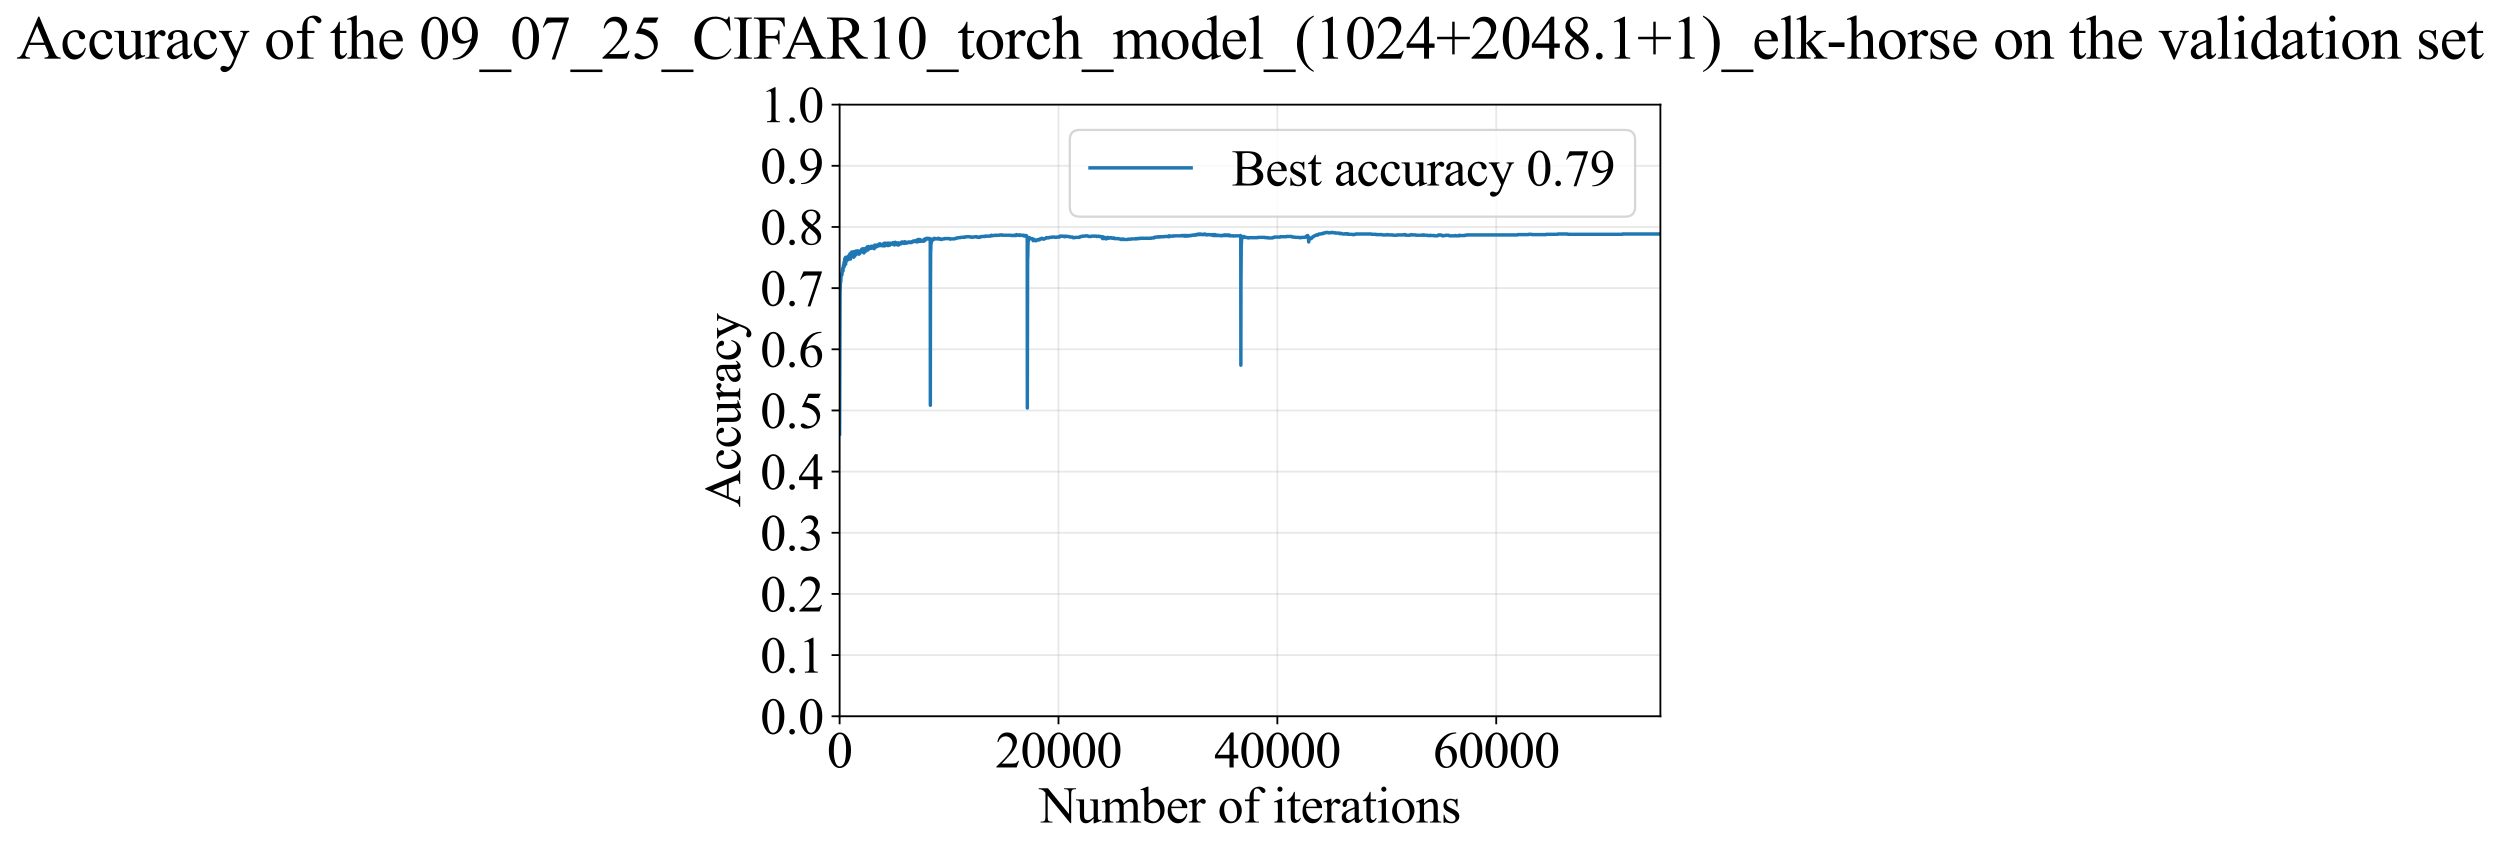 <?xml version="1.0" encoding="utf-8" standalone="no"?>
<!DOCTYPE svg PUBLIC "-//W3C//DTD SVG 1.1//EN"
  "http://www.w3.org/Graphics/SVG/1.1/DTD/svg11.dtd">
<svg xmlns:xlink="http://www.w3.org/1999/xlink" width="1087.758pt" height="369.808pt" viewBox="0 0 1087.758 369.808" xmlns="http://www.w3.org/2000/svg" version="1.1">
 <defs>
  <style type="text/css">*{stroke-linejoin: round; stroke-linecap: butt}</style>
 </defs>
 <g id="figure_1">
  <g id="patch_1">
   <path d="M -0 369.808 
L 1087.758 369.808 
L 1087.758 0 
L -0 0 
z
" style="fill: #ffffff"/>
  </g>
  <g id="axes_1">
   <g id="patch_2">
    <path d="M 365.319 311.644 
L 722.439 311.644 
L 722.439 45.532 
L 365.319 45.532 
z
" style="fill: #ffffff"/>
   </g>
   <g id="matplotlib.axis_1">
    <g id="xtick_1">
     <g id="line2d_1">
      <path d="M 365.319 311.644 
L 365.319 45.532 
" clip-path="url(#p10dbcc3510)" style="fill: none; stroke: #b0b0b0; stroke-opacity: 0.3; stroke-width: 0.8; stroke-linecap: square"/>
     </g>
     <g id="line2d_2">
      <defs>
       <path id="m24c856ff4c" d="M 0 0 
L 0 3.5 
" style="stroke: #000000; stroke-width: 0.8"/>
      </defs>
      <g>
       <use xlink:href="#m24c856ff4c" x="365.319" y="311.644" style="stroke: #000000; stroke-width: 0.8"/>
      </g>
     </g>
     <g id="text_1">
      <!-- 0 -->
      <g transform="translate(359.819 333.92) scale(0.22 -0.22)">
       <defs>
        <path id="TimesNewRomanPSMT-30" d="M 231 2094 
Q 231 2819 450 3342 
Q 669 3866 1031 4122 
Q 1313 4325 1613 4325 
Q 2100 4325 2488 3828 
Q 2972 3213 2972 2159 
Q 2972 1422 2759 906 
Q 2547 391 2217 158 
Q 1888 -75 1581 -75 
Q 975 -75 572 641 
Q 231 1244 231 2094 
z
M 844 2016 
Q 844 1141 1059 588 
Q 1238 122 1591 122 
Q 1759 122 1940 273 
Q 2122 425 2216 781 
Q 2359 1319 2359 2297 
Q 2359 3022 2209 3506 
Q 2097 3866 1919 4016 
Q 1791 4119 1609 4119 
Q 1397 4119 1231 3928 
Q 1006 3669 925 3112 
Q 844 2556 844 2016 
z
" transform="scale(0.016)"/>
       </defs>
       <use xlink:href="#TimesNewRomanPSMT-30"/>
      </g>
     </g>
    </g>
    <g id="xtick_2">
     <g id="line2d_3">
      <path d="M 460.551 311.644 
L 460.551 45.532 
" clip-path="url(#p10dbcc3510)" style="fill: none; stroke: #b0b0b0; stroke-opacity: 0.3; stroke-width: 0.8; stroke-linecap: square"/>
     </g>
     <g id="line2d_4">
      <g>
       <use xlink:href="#m24c856ff4c" x="460.551" y="311.644" style="stroke: #000000; stroke-width: 0.8"/>
      </g>
     </g>
     <g id="text_2">
      <!-- 20000 -->
      <g transform="translate(433.051 333.92) scale(0.22 -0.22)">
       <defs>
        <path id="TimesNewRomanPSMT-32" d="M 2934 816 
L 2638 0 
L 138 0 
L 138 116 
Q 1241 1122 1691 1759 
Q 2141 2397 2141 2925 
Q 2141 3328 1894 3587 
Q 1647 3847 1303 3847 
Q 991 3847 742 3664 
Q 494 3481 375 3128 
L 259 3128 
Q 338 3706 661 4015 
Q 984 4325 1469 4325 
Q 1984 4325 2329 3994 
Q 2675 3663 2675 3213 
Q 2675 2891 2525 2569 
Q 2294 2063 1775 1497 
Q 997 647 803 472 
L 1909 472 
Q 2247 472 2383 497 
Q 2519 522 2628 598 
Q 2738 675 2819 816 
L 2934 816 
z
" transform="scale(0.016)"/>
       </defs>
       <use xlink:href="#TimesNewRomanPSMT-32"/>
       <use xlink:href="#TimesNewRomanPSMT-30" transform="translate(50 0)"/>
       <use xlink:href="#TimesNewRomanPSMT-30" transform="translate(100 0)"/>
       <use xlink:href="#TimesNewRomanPSMT-30" transform="translate(150 0)"/>
       <use xlink:href="#TimesNewRomanPSMT-30" transform="translate(200 0)"/>
      </g>
     </g>
    </g>
    <g id="xtick_3">
     <g id="line2d_5">
      <path d="M 555.783 311.644 
L 555.783 45.532 
" clip-path="url(#p10dbcc3510)" style="fill: none; stroke: #b0b0b0; stroke-opacity: 0.3; stroke-width: 0.8; stroke-linecap: square"/>
     </g>
     <g id="line2d_6">
      <g>
       <use xlink:href="#m24c856ff4c" x="555.783" y="311.644" style="stroke: #000000; stroke-width: 0.8"/>
      </g>
     </g>
     <g id="text_3">
      <!-- 40000 -->
      <g transform="translate(528.283 333.92) scale(0.22 -0.22)">
       <defs>
        <path id="TimesNewRomanPSMT-34" d="M 2978 1563 
L 2978 1119 
L 2409 1119 
L 2409 0 
L 1894 0 
L 1894 1119 
L 100 1119 
L 100 1519 
L 2066 4325 
L 2409 4325 
L 2409 1563 
L 2978 1563 
z
M 1894 1563 
L 1894 3666 
L 406 1563 
L 1894 1563 
z
" transform="scale(0.016)"/>
       </defs>
       <use xlink:href="#TimesNewRomanPSMT-34"/>
       <use xlink:href="#TimesNewRomanPSMT-30" transform="translate(50 0)"/>
       <use xlink:href="#TimesNewRomanPSMT-30" transform="translate(100 0)"/>
       <use xlink:href="#TimesNewRomanPSMT-30" transform="translate(150 0)"/>
       <use xlink:href="#TimesNewRomanPSMT-30" transform="translate(200 0)"/>
      </g>
     </g>
    </g>
    <g id="xtick_4">
     <g id="line2d_7">
      <path d="M 651.015 311.644 
L 651.015 45.532 
" clip-path="url(#p10dbcc3510)" style="fill: none; stroke: #b0b0b0; stroke-opacity: 0.3; stroke-width: 0.8; stroke-linecap: square"/>
     </g>
     <g id="line2d_8">
      <g>
       <use xlink:href="#m24c856ff4c" x="651.015" y="311.644" style="stroke: #000000; stroke-width: 0.8"/>
      </g>
     </g>
     <g id="text_4">
      <!-- 60000 -->
      <g transform="translate(623.515 333.92) scale(0.22 -0.22)">
       <defs>
        <path id="TimesNewRomanPSMT-36" d="M 2869 4325 
L 2869 4209 
Q 2456 4169 2195 4045 
Q 1934 3922 1679 3669 
Q 1425 3416 1258 3105 
Q 1091 2794 978 2366 
Q 1428 2675 1881 2675 
Q 2316 2675 2634 2325 
Q 2953 1975 2953 1425 
Q 2953 894 2631 456 
Q 2244 -75 1606 -75 
Q 1172 -75 869 213 
Q 275 772 275 1663 
Q 275 2231 503 2743 
Q 731 3256 1154 3653 
Q 1578 4050 1965 4187 
Q 2353 4325 2688 4325 
L 2869 4325 
z
M 925 2138 
Q 869 1716 869 1456 
Q 869 1156 980 804 
Q 1091 453 1309 247 
Q 1469 100 1697 100 
Q 1969 100 2183 356 
Q 2397 613 2397 1088 
Q 2397 1622 2184 2012 
Q 1972 2403 1581 2403 
Q 1463 2403 1327 2353 
Q 1191 2303 925 2138 
z
" transform="scale(0.016)"/>
       </defs>
       <use xlink:href="#TimesNewRomanPSMT-36"/>
       <use xlink:href="#TimesNewRomanPSMT-30" transform="translate(50 0)"/>
       <use xlink:href="#TimesNewRomanPSMT-30" transform="translate(100 0)"/>
       <use xlink:href="#TimesNewRomanPSMT-30" transform="translate(150 0)"/>
       <use xlink:href="#TimesNewRomanPSMT-30" transform="translate(200 0)"/>
      </g>
     </g>
    </g>
    <g id="text_5">
     <!-- Number of iterations -->
     <g transform="translate(452.237 357.902) scale(0.22 -0.22)">
      <defs>
       <path id="TimesNewRomanPSMT-4e" d="M -84 4238 
L 1066 4238 
L 3656 1059 
L 3656 3503 
Q 3656 3894 3569 3991 
Q 3453 4122 3203 4122 
L 3056 4122 
L 3056 4238 
L 4531 4238 
L 4531 4122 
L 4381 4122 
Q 4113 4122 4000 3959 
Q 3931 3859 3931 3503 
L 3931 -69 
L 3819 -69 
L 1025 3344 
L 1025 734 
Q 1025 344 1109 247 
Q 1228 116 1475 116 
L 1625 116 
L 1625 0 
L 150 0 
L 150 116 
L 297 116 
Q 569 116 681 278 
Q 750 378 750 734 
L 750 3681 
Q 566 3897 470 3965 
Q 375 4034 191 4094 
Q 100 4122 -84 4122 
L -84 4238 
z
" transform="scale(0.016)"/>
       <path id="TimesNewRomanPSMT-75" d="M 2709 2863 
L 2709 1128 
Q 2709 631 2732 520 
Q 2756 409 2807 365 
Q 2859 322 2928 322 
Q 3025 322 3147 375 
L 3191 266 
L 2334 -88 
L 2194 -88 
L 2194 519 
Q 1825 119 1631 15 
Q 1438 -88 1222 -88 
Q 981 -88 804 51 
Q 628 191 559 409 
Q 491 628 491 1028 
L 491 2306 
Q 491 2509 447 2587 
Q 403 2666 317 2708 
Q 231 2750 6 2747 
L 6 2863 
L 1009 2863 
L 1009 947 
Q 1009 547 1148 422 
Q 1288 297 1484 297 
Q 1619 297 1789 381 
Q 1959 466 2194 703 
L 2194 2325 
Q 2194 2569 2105 2655 
Q 2016 2741 1734 2747 
L 1734 2863 
L 2709 2863 
z
" transform="scale(0.016)"/>
       <path id="TimesNewRomanPSMT-6d" d="M 1050 2338 
Q 1363 2650 1419 2697 
Q 1559 2816 1721 2881 
Q 1884 2947 2044 2947 
Q 2313 2947 2506 2790 
Q 2700 2634 2766 2338 
Q 3088 2713 3309 2830 
Q 3531 2947 3766 2947 
Q 3994 2947 4170 2830 
Q 4347 2713 4450 2447 
Q 4519 2266 4519 1878 
L 4519 647 
Q 4519 378 4559 278 
Q 4591 209 4675 161 
Q 4759 113 4950 113 
L 4950 0 
L 3538 0 
L 3538 113 
L 3597 113 
Q 3781 113 3884 184 
Q 3956 234 3988 344 
Q 4000 397 4000 647 
L 4000 1878 
Q 4000 2228 3916 2372 
Q 3794 2572 3525 2572 
Q 3359 2572 3192 2489 
Q 3025 2406 2788 2181 
L 2781 2147 
L 2788 2013 
L 2788 647 
Q 2788 353 2820 281 
Q 2853 209 2943 161 
Q 3034 113 3253 113 
L 3253 0 
L 1806 0 
L 1806 113 
Q 2044 113 2133 169 
Q 2222 225 2256 338 
Q 2272 391 2272 647 
L 2272 1878 
Q 2272 2228 2169 2381 
Q 2031 2581 1784 2581 
Q 1616 2581 1450 2491 
Q 1191 2353 1050 2181 
L 1050 647 
Q 1050 366 1089 281 
Q 1128 197 1204 155 
Q 1281 113 1516 113 
L 1516 0 
L 100 0 
L 100 113 
Q 297 113 375 155 
Q 453 197 493 289 
Q 534 381 534 647 
L 534 1741 
Q 534 2213 506 2350 
Q 484 2453 437 2492 
Q 391 2531 309 2531 
Q 222 2531 100 2484 
L 53 2597 
L 916 2947 
L 1050 2947 
L 1050 2338 
z
" transform="scale(0.016)"/>
       <path id="TimesNewRomanPSMT-62" d="M 984 2369 
Q 1400 2947 1881 2947 
Q 2322 2947 2650 2570 
Q 2978 2194 2978 1541 
Q 2978 778 2472 313 
Q 2038 -88 1503 -88 
Q 1253 -88 995 3 
Q 738 94 469 275 
L 469 3241 
Q 469 3728 445 3840 
Q 422 3953 372 3993 
Q 322 4034 247 4034 
Q 159 4034 28 3984 
L -16 4094 
L 844 4444 
L 984 4444 
L 984 2369 
z
M 984 2169 
L 984 456 
Q 1144 300 1314 220 
Q 1484 141 1663 141 
Q 1947 141 2192 453 
Q 2438 766 2438 1363 
Q 2438 1913 2192 2208 
Q 1947 2503 1634 2503 
Q 1469 2503 1303 2419 
Q 1178 2356 984 2169 
z
" transform="scale(0.016)"/>
       <path id="TimesNewRomanPSMT-65" d="M 681 1784 
Q 678 1147 991 784 
Q 1303 422 1725 422 
Q 2006 422 2214 576 
Q 2422 731 2563 1106 
L 2659 1044 
Q 2594 616 2278 264 
Q 1963 -88 1488 -88 
Q 972 -88 605 314 
Q 238 716 238 1394 
Q 238 2128 614 2539 
Q 991 2950 1559 2950 
Q 2041 2950 2350 2633 
Q 2659 2316 2659 1784 
L 681 1784 
z
M 681 1966 
L 2006 1966 
Q 1991 2241 1941 2353 
Q 1863 2528 1708 2628 
Q 1553 2728 1384 2728 
Q 1125 2728 920 2526 
Q 716 2325 681 1966 
z
" transform="scale(0.016)"/>
       <path id="TimesNewRomanPSMT-72" d="M 1038 2947 
L 1038 2303 
Q 1397 2947 1775 2947 
Q 1947 2947 2059 2842 
Q 2172 2738 2172 2600 
Q 2172 2478 2090 2393 
Q 2009 2309 1897 2309 
Q 1788 2309 1652 2417 
Q 1516 2525 1450 2525 
Q 1394 2525 1328 2463 
Q 1188 2334 1038 2041 
L 1038 669 
Q 1038 431 1097 309 
Q 1138 225 1241 169 
Q 1344 113 1538 113 
L 1538 0 
L 72 0 
L 72 113 
Q 291 113 397 181 
Q 475 231 506 341 
Q 522 394 522 644 
L 522 1753 
Q 522 2253 501 2348 
Q 481 2444 426 2487 
Q 372 2531 291 2531 
Q 194 2531 72 2484 
L 41 2597 
L 906 2947 
L 1038 2947 
z
" transform="scale(0.016)"/>
       <path id="TimesNewRomanPSMT-20" transform="scale(0.016)"/>
       <path id="TimesNewRomanPSMT-6f" d="M 1600 2947 
Q 2250 2947 2644 2453 
Q 2978 2031 2978 1484 
Q 2978 1100 2793 706 
Q 2609 313 2286 112 
Q 1963 -88 1566 -88 
Q 919 -88 538 428 
Q 216 863 216 1403 
Q 216 1797 411 2186 
Q 606 2575 925 2761 
Q 1244 2947 1600 2947 
z
M 1503 2744 
Q 1338 2744 1170 2645 
Q 1003 2547 900 2300 
Q 797 2053 797 1666 
Q 797 1041 1045 587 
Q 1294 134 1700 134 
Q 2003 134 2200 384 
Q 2397 634 2397 1244 
Q 2397 2006 2069 2444 
Q 1847 2744 1503 2744 
z
" transform="scale(0.016)"/>
       <path id="TimesNewRomanPSMT-66" d="M 1319 2638 
L 1319 756 
Q 1319 356 1406 250 
Q 1522 113 1716 113 
L 1975 113 
L 1975 0 
L 266 0 
L 266 113 
L 394 113 
Q 519 113 622 175 
Q 725 238 764 344 
Q 803 450 803 756 
L 803 2638 
L 247 2638 
L 247 2863 
L 803 2863 
L 803 3050 
Q 803 3478 940 3775 
Q 1078 4072 1361 4255 
Q 1644 4438 1997 4438 
Q 2325 4438 2600 4225 
Q 2781 4084 2781 3909 
Q 2781 3816 2700 3733 
Q 2619 3650 2525 3650 
Q 2453 3650 2373 3701 
Q 2294 3753 2178 3923 
Q 2063 4094 1966 4153 
Q 1869 4213 1750 4213 
Q 1606 4213 1506 4136 
Q 1406 4059 1362 3898 
Q 1319 3738 1319 3069 
L 1319 2863 
L 2056 2863 
L 2056 2638 
L 1319 2638 
z
" transform="scale(0.016)"/>
       <path id="TimesNewRomanPSMT-69" d="M 928 4444 
Q 1059 4444 1151 4351 
Q 1244 4259 1244 4128 
Q 1244 3997 1151 3903 
Q 1059 3809 928 3809 
Q 797 3809 703 3903 
Q 609 3997 609 4128 
Q 609 4259 701 4351 
Q 794 4444 928 4444 
z
M 1188 2947 
L 1188 647 
Q 1188 378 1227 289 
Q 1266 200 1342 156 
Q 1419 113 1622 113 
L 1622 0 
L 231 0 
L 231 113 
Q 441 113 512 153 
Q 584 194 626 287 
Q 669 381 669 647 
L 669 1750 
Q 669 2216 641 2353 
Q 619 2453 572 2492 
Q 525 2531 444 2531 
Q 356 2531 231 2484 
L 188 2597 
L 1050 2947 
L 1188 2947 
z
" transform="scale(0.016)"/>
       <path id="TimesNewRomanPSMT-74" d="M 1031 3803 
L 1031 2863 
L 1700 2863 
L 1700 2644 
L 1031 2644 
L 1031 788 
Q 1031 509 1111 412 
Q 1191 316 1316 316 
Q 1419 316 1516 380 
Q 1613 444 1666 569 
L 1788 569 
Q 1678 263 1478 108 
Q 1278 -47 1066 -47 
Q 922 -47 784 33 
Q 647 113 581 261 
Q 516 409 516 719 
L 516 2644 
L 63 2644 
L 63 2747 
Q 234 2816 414 2980 
Q 594 3144 734 3369 
Q 806 3488 934 3803 
L 1031 3803 
z
" transform="scale(0.016)"/>
       <path id="TimesNewRomanPSMT-61" d="M 1822 413 
Q 1381 72 1269 19 
Q 1100 -59 909 -59 
Q 613 -59 420 144 
Q 228 347 228 678 
Q 228 888 322 1041 
Q 450 1253 767 1440 
Q 1084 1628 1822 1897 
L 1822 2009 
Q 1822 2438 1686 2597 
Q 1550 2756 1291 2756 
Q 1094 2756 978 2650 
Q 859 2544 859 2406 
L 866 2225 
Q 866 2081 792 2003 
Q 719 1925 600 1925 
Q 484 1925 411 2006 
Q 338 2088 338 2228 
Q 338 2497 613 2722 
Q 888 2947 1384 2947 
Q 1766 2947 2009 2819 
Q 2194 2722 2281 2516 
Q 2338 2381 2338 1966 
L 2338 994 
Q 2338 584 2353 492 
Q 2369 400 2405 369 
Q 2441 338 2488 338 
Q 2538 338 2575 359 
Q 2641 400 2828 588 
L 2828 413 
Q 2478 -56 2159 -56 
Q 2006 -56 1915 50 
Q 1825 156 1822 413 
z
M 1822 616 
L 1822 1706 
Q 1350 1519 1213 1441 
Q 966 1303 859 1153 
Q 753 1003 753 825 
Q 753 600 887 451 
Q 1022 303 1197 303 
Q 1434 303 1822 616 
z
" transform="scale(0.016)"/>
       <path id="TimesNewRomanPSMT-6e" d="M 1034 2341 
Q 1538 2947 1994 2947 
Q 2228 2947 2397 2830 
Q 2566 2713 2666 2444 
Q 2734 2256 2734 1869 
L 2734 647 
Q 2734 375 2778 278 
Q 2813 200 2889 156 
Q 2966 113 3172 113 
L 3172 0 
L 1756 0 
L 1756 113 
L 1816 113 
Q 2016 113 2095 173 
Q 2175 234 2206 353 
Q 2219 400 2219 647 
L 2219 1819 
Q 2219 2209 2117 2386 
Q 2016 2563 1775 2563 
Q 1403 2563 1034 2156 
L 1034 647 
Q 1034 356 1069 288 
Q 1113 197 1189 155 
Q 1266 113 1500 113 
L 1500 0 
L 84 0 
L 84 113 
L 147 113 
Q 366 113 442 223 
Q 519 334 519 647 
L 519 1709 
Q 519 2225 495 2337 
Q 472 2450 423 2490 
Q 375 2531 294 2531 
Q 206 2531 84 2484 
L 38 2597 
L 900 2947 
L 1034 2947 
L 1034 2341 
z
" transform="scale(0.016)"/>
       <path id="TimesNewRomanPSMT-73" d="M 2050 2947 
L 2050 1972 
L 1947 1972 
Q 1828 2431 1642 2597 
Q 1456 2763 1169 2763 
Q 950 2763 815 2647 
Q 681 2531 681 2391 
Q 681 2216 781 2091 
Q 878 1963 1175 1819 
L 1631 1597 
Q 2266 1288 2266 781 
Q 2266 391 1970 151 
Q 1675 -88 1309 -88 
Q 1047 -88 709 6 
Q 606 38 541 38 
Q 469 38 428 -44 
L 325 -44 
L 325 978 
L 428 978 
Q 516 541 762 319 
Q 1009 97 1316 97 
Q 1531 97 1667 223 
Q 1803 350 1803 528 
Q 1803 744 1651 891 
Q 1500 1038 1047 1263 
Q 594 1488 453 1669 
Q 313 1847 313 2119 
Q 313 2472 555 2709 
Q 797 2947 1181 2947 
Q 1350 2947 1591 2875 
Q 1750 2828 1803 2828 
Q 1853 2828 1881 2850 
Q 1909 2872 1947 2947 
L 2050 2947 
z
" transform="scale(0.016)"/>
      </defs>
      <use xlink:href="#TimesNewRomanPSMT-4e"/>
      <use xlink:href="#TimesNewRomanPSMT-75" transform="translate(72.217 0)"/>
      <use xlink:href="#TimesNewRomanPSMT-6d" transform="translate(122.217 0)"/>
      <use xlink:href="#TimesNewRomanPSMT-62" transform="translate(200 0)"/>
      <use xlink:href="#TimesNewRomanPSMT-65" transform="translate(250 0)"/>
      <use xlink:href="#TimesNewRomanPSMT-72" transform="translate(294.385 0)"/>
      <use xlink:href="#TimesNewRomanPSMT-20" transform="translate(327.686 0)"/>
      <use xlink:href="#TimesNewRomanPSMT-6f" transform="translate(352.686 0)"/>
      <use xlink:href="#TimesNewRomanPSMT-66" transform="translate(402.686 0)"/>
      <use xlink:href="#TimesNewRomanPSMT-20" transform="translate(435.986 0)"/>
      <use xlink:href="#TimesNewRomanPSMT-69" transform="translate(460.986 0)"/>
      <use xlink:href="#TimesNewRomanPSMT-74" transform="translate(488.77 0)"/>
      <use xlink:href="#TimesNewRomanPSMT-65" transform="translate(516.553 0)"/>
      <use xlink:href="#TimesNewRomanPSMT-72" transform="translate(560.938 0)"/>
      <use xlink:href="#TimesNewRomanPSMT-61" transform="translate(594.238 0)"/>
      <use xlink:href="#TimesNewRomanPSMT-74" transform="translate(638.623 0)"/>
      <use xlink:href="#TimesNewRomanPSMT-69" transform="translate(666.406 0)"/>
      <use xlink:href="#TimesNewRomanPSMT-6f" transform="translate(694.189 0)"/>
      <use xlink:href="#TimesNewRomanPSMT-6e" transform="translate(744.189 0)"/>
      <use xlink:href="#TimesNewRomanPSMT-73" transform="translate(794.189 0)"/>
     </g>
    </g>
   </g>
   <g id="matplotlib.axis_2">
    <g id="ytick_1">
     <g id="line2d_9">
      <path d="M 365.319 311.644 
L 722.439 311.644 
" clip-path="url(#p10dbcc3510)" style="fill: none; stroke: #b0b0b0; stroke-opacity: 0.3; stroke-width: 0.8; stroke-linecap: square"/>
     </g>
     <g id="line2d_10">
      <defs>
       <path id="m8b0a9dfe28" d="M 0 0 
L -3.5 0 
" style="stroke: #000000; stroke-width: 0.8"/>
      </defs>
      <g>
       <use xlink:href="#m8b0a9dfe28" x="365.319" y="311.644" style="stroke: #000000; stroke-width: 0.8"/>
      </g>
     </g>
     <g id="text_6">
      <!-- 0.0 -->
      <g transform="translate(330.819 319.282) scale(0.22 -0.22)">
       <defs>
        <path id="TimesNewRomanPSMT-2e" d="M 800 606 
Q 947 606 1047 504 
Q 1147 403 1147 259 
Q 1147 116 1045 14 
Q 944 -88 800 -88 
Q 656 -88 554 14 
Q 453 116 453 259 
Q 453 406 554 506 
Q 656 606 800 606 
z
" transform="scale(0.016)"/>
       </defs>
       <use xlink:href="#TimesNewRomanPSMT-30"/>
       <use xlink:href="#TimesNewRomanPSMT-2e" transform="translate(50 0)"/>
       <use xlink:href="#TimesNewRomanPSMT-30" transform="translate(75 0)"/>
      </g>
     </g>
    </g>
    <g id="ytick_2">
     <g id="line2d_11">
      <path d="M 365.319 285.032 
L 722.439 285.032 
" clip-path="url(#p10dbcc3510)" style="fill: none; stroke: #b0b0b0; stroke-opacity: 0.3; stroke-width: 0.8; stroke-linecap: square"/>
     </g>
     <g id="line2d_12">
      <g>
       <use xlink:href="#m8b0a9dfe28" x="365.319" y="285.032" style="stroke: #000000; stroke-width: 0.8"/>
      </g>
     </g>
     <g id="text_7">
      <!-- 0.1 -->
      <g transform="translate(330.819 292.67) scale(0.22 -0.22)">
       <defs>
        <path id="TimesNewRomanPSMT-31" d="M 750 3822 
L 1781 4325 
L 1884 4325 
L 1884 747 
Q 1884 391 1914 303 
Q 1944 216 2037 169 
Q 2131 122 2419 116 
L 2419 0 
L 825 0 
L 825 116 
Q 1125 122 1212 167 
Q 1300 213 1334 289 
Q 1369 366 1369 747 
L 1369 3034 
Q 1369 3497 1338 3628 
Q 1316 3728 1258 3775 
Q 1200 3822 1119 3822 
Q 1003 3822 797 3725 
L 750 3822 
z
" transform="scale(0.016)"/>
       </defs>
       <use xlink:href="#TimesNewRomanPSMT-30"/>
       <use xlink:href="#TimesNewRomanPSMT-2e" transform="translate(50 0)"/>
       <use xlink:href="#TimesNewRomanPSMT-31" transform="translate(75 0)"/>
      </g>
     </g>
    </g>
    <g id="ytick_3">
     <g id="line2d_13">
      <path d="M 365.319 258.421 
L 722.439 258.421 
" clip-path="url(#p10dbcc3510)" style="fill: none; stroke: #b0b0b0; stroke-opacity: 0.3; stroke-width: 0.8; stroke-linecap: square"/>
     </g>
     <g id="line2d_14">
      <g>
       <use xlink:href="#m8b0a9dfe28" x="365.319" y="258.421" style="stroke: #000000; stroke-width: 0.8"/>
      </g>
     </g>
     <g id="text_8">
      <!-- 0.2 -->
      <g transform="translate(330.819 266.059) scale(0.22 -0.22)">
       <use xlink:href="#TimesNewRomanPSMT-30"/>
       <use xlink:href="#TimesNewRomanPSMT-2e" transform="translate(50 0)"/>
       <use xlink:href="#TimesNewRomanPSMT-32" transform="translate(75 0)"/>
      </g>
     </g>
    </g>
    <g id="ytick_4">
     <g id="line2d_15">
      <path d="M 365.319 231.81 
L 722.439 231.81 
" clip-path="url(#p10dbcc3510)" style="fill: none; stroke: #b0b0b0; stroke-opacity: 0.3; stroke-width: 0.8; stroke-linecap: square"/>
     </g>
     <g id="line2d_16">
      <g>
       <use xlink:href="#m8b0a9dfe28" x="365.319" y="231.81" style="stroke: #000000; stroke-width: 0.8"/>
      </g>
     </g>
     <g id="text_9">
      <!-- 0.3 -->
      <g transform="translate(330.819 239.448) scale(0.22 -0.22)">
       <defs>
        <path id="TimesNewRomanPSMT-33" d="M 325 3431 
Q 506 3859 782 4092 
Q 1059 4325 1472 4325 
Q 1981 4325 2253 3994 
Q 2459 3747 2459 3466 
Q 2459 3003 1878 2509 
Q 2269 2356 2469 2072 
Q 2669 1788 2669 1403 
Q 2669 853 2319 450 
Q 1863 -75 997 -75 
Q 569 -75 414 31 
Q 259 138 259 259 
Q 259 350 332 419 
Q 406 488 509 488 
Q 588 488 669 463 
Q 722 447 909 348 
Q 1097 250 1169 231 
Q 1284 197 1416 197 
Q 1734 197 1970 444 
Q 2206 691 2206 1028 
Q 2206 1275 2097 1509 
Q 2016 1684 1919 1775 
Q 1784 1900 1550 2001 
Q 1316 2103 1072 2103 
L 972 2103 
L 972 2197 
Q 1219 2228 1467 2375 
Q 1716 2522 1828 2728 
Q 1941 2934 1941 3181 
Q 1941 3503 1739 3701 
Q 1538 3900 1238 3900 
Q 753 3900 428 3381 
L 325 3431 
z
" transform="scale(0.016)"/>
       </defs>
       <use xlink:href="#TimesNewRomanPSMT-30"/>
       <use xlink:href="#TimesNewRomanPSMT-2e" transform="translate(50 0)"/>
       <use xlink:href="#TimesNewRomanPSMT-33" transform="translate(75 0)"/>
      </g>
     </g>
    </g>
    <g id="ytick_5">
     <g id="line2d_17">
      <path d="M 365.319 205.199 
L 722.439 205.199 
" clip-path="url(#p10dbcc3510)" style="fill: none; stroke: #b0b0b0; stroke-opacity: 0.3; stroke-width: 0.8; stroke-linecap: square"/>
     </g>
     <g id="line2d_18">
      <g>
       <use xlink:href="#m8b0a9dfe28" x="365.319" y="205.199" style="stroke: #000000; stroke-width: 0.8"/>
      </g>
     </g>
     <g id="text_10">
      <!-- 0.4 -->
      <g transform="translate(330.819 212.837) scale(0.22 -0.22)">
       <use xlink:href="#TimesNewRomanPSMT-30"/>
       <use xlink:href="#TimesNewRomanPSMT-2e" transform="translate(50 0)"/>
       <use xlink:href="#TimesNewRomanPSMT-34" transform="translate(75 0)"/>
      </g>
     </g>
    </g>
    <g id="ytick_6">
     <g id="line2d_19">
      <path d="M 365.319 178.588 
L 722.439 178.588 
" clip-path="url(#p10dbcc3510)" style="fill: none; stroke: #b0b0b0; stroke-opacity: 0.3; stroke-width: 0.8; stroke-linecap: square"/>
     </g>
     <g id="line2d_20">
      <g>
       <use xlink:href="#m8b0a9dfe28" x="365.319" y="178.588" style="stroke: #000000; stroke-width: 0.8"/>
      </g>
     </g>
     <g id="text_11">
      <!-- 0.5 -->
      <g transform="translate(330.819 186.226) scale(0.22 -0.22)">
       <defs>
        <path id="TimesNewRomanPSMT-35" d="M 2778 4238 
L 2534 3706 
L 1259 3706 
L 981 3138 
Q 1809 3016 2294 2522 
Q 2709 2097 2709 1522 
Q 2709 1188 2573 903 
Q 2438 619 2231 419 
Q 2025 219 1772 97 
Q 1413 -75 1034 -75 
Q 653 -75 479 54 
Q 306 184 306 341 
Q 306 428 378 495 
Q 450 563 559 563 
Q 641 563 702 538 
Q 763 513 909 409 
Q 1144 247 1384 247 
Q 1750 247 2026 523 
Q 2303 800 2303 1197 
Q 2303 1581 2056 1914 
Q 1809 2247 1375 2428 
Q 1034 2569 447 2591 
L 1259 4238 
L 2778 4238 
z
" transform="scale(0.016)"/>
       </defs>
       <use xlink:href="#TimesNewRomanPSMT-30"/>
       <use xlink:href="#TimesNewRomanPSMT-2e" transform="translate(50 0)"/>
       <use xlink:href="#TimesNewRomanPSMT-35" transform="translate(75 0)"/>
      </g>
     </g>
    </g>
    <g id="ytick_7">
     <g id="line2d_21">
      <path d="M 365.319 151.976 
L 722.439 151.976 
" clip-path="url(#p10dbcc3510)" style="fill: none; stroke: #b0b0b0; stroke-opacity: 0.3; stroke-width: 0.8; stroke-linecap: square"/>
     </g>
     <g id="line2d_22">
      <g>
       <use xlink:href="#m8b0a9dfe28" x="365.319" y="151.976" style="stroke: #000000; stroke-width: 0.8"/>
      </g>
     </g>
     <g id="text_12">
      <!-- 0.6 -->
      <g transform="translate(330.819 159.614) scale(0.22 -0.22)">
       <use xlink:href="#TimesNewRomanPSMT-30"/>
       <use xlink:href="#TimesNewRomanPSMT-2e" transform="translate(50 0)"/>
       <use xlink:href="#TimesNewRomanPSMT-36" transform="translate(75 0)"/>
      </g>
     </g>
    </g>
    <g id="ytick_8">
     <g id="line2d_23">
      <path d="M 365.319 125.365 
L 722.439 125.365 
" clip-path="url(#p10dbcc3510)" style="fill: none; stroke: #b0b0b0; stroke-opacity: 0.3; stroke-width: 0.8; stroke-linecap: square"/>
     </g>
     <g id="line2d_24">
      <g>
       <use xlink:href="#m8b0a9dfe28" x="365.319" y="125.365" style="stroke: #000000; stroke-width: 0.8"/>
      </g>
     </g>
     <g id="text_13">
      <!-- 0.7 -->
      <g transform="translate(330.819 133.003) scale(0.22 -0.22)">
       <defs>
        <path id="TimesNewRomanPSMT-37" d="M 644 4238 
L 2916 4238 
L 2916 4119 
L 1503 -88 
L 1153 -88 
L 2419 3728 
L 1253 3728 
Q 900 3728 750 3644 
Q 488 3500 328 3200 
L 238 3234 
L 644 4238 
z
" transform="scale(0.016)"/>
       </defs>
       <use xlink:href="#TimesNewRomanPSMT-30"/>
       <use xlink:href="#TimesNewRomanPSMT-2e" transform="translate(50 0)"/>
       <use xlink:href="#TimesNewRomanPSMT-37" transform="translate(75 0)"/>
      </g>
     </g>
    </g>
    <g id="ytick_9">
     <g id="line2d_25">
      <path d="M 365.319 98.754 
L 722.439 98.754 
" clip-path="url(#p10dbcc3510)" style="fill: none; stroke: #b0b0b0; stroke-opacity: 0.3; stroke-width: 0.8; stroke-linecap: square"/>
     </g>
     <g id="line2d_26">
      <g>
       <use xlink:href="#m8b0a9dfe28" x="365.319" y="98.754" style="stroke: #000000; stroke-width: 0.8"/>
      </g>
     </g>
     <g id="text_14">
      <!-- 0.8 -->
      <g transform="translate(330.819 106.392) scale(0.22 -0.22)">
       <defs>
        <path id="TimesNewRomanPSMT-38" d="M 1228 2134 
Q 725 2547 579 2797 
Q 434 3047 434 3316 
Q 434 3728 753 4026 
Q 1072 4325 1600 4325 
Q 2113 4325 2425 4047 
Q 2738 3769 2738 3413 
Q 2738 3175 2569 2928 
Q 2400 2681 1866 2347 
Q 2416 1922 2594 1678 
Q 2831 1359 2831 1006 
Q 2831 559 2490 242 
Q 2150 -75 1597 -75 
Q 994 -75 656 303 
Q 388 606 388 966 
Q 388 1247 577 1523 
Q 766 1800 1228 2134 
z
M 1719 2469 
Q 2094 2806 2194 3001 
Q 2294 3197 2294 3444 
Q 2294 3772 2109 3958 
Q 1925 4144 1606 4144 
Q 1288 4144 1088 3959 
Q 888 3775 888 3528 
Q 888 3366 970 3203 
Q 1053 3041 1206 2894 
L 1719 2469 
z
M 1375 2016 
Q 1116 1797 991 1539 
Q 866 1281 866 981 
Q 866 578 1086 336 
Q 1306 94 1647 94 
Q 1984 94 2187 284 
Q 2391 475 2391 747 
Q 2391 972 2272 1150 
Q 2050 1481 1375 2016 
z
" transform="scale(0.016)"/>
       </defs>
       <use xlink:href="#TimesNewRomanPSMT-30"/>
       <use xlink:href="#TimesNewRomanPSMT-2e" transform="translate(50 0)"/>
       <use xlink:href="#TimesNewRomanPSMT-38" transform="translate(75 0)"/>
      </g>
     </g>
    </g>
    <g id="ytick_10">
     <g id="line2d_27">
      <path d="M 365.319 72.143 
L 722.439 72.143 
" clip-path="url(#p10dbcc3510)" style="fill: none; stroke: #b0b0b0; stroke-opacity: 0.3; stroke-width: 0.8; stroke-linecap: square"/>
     </g>
     <g id="line2d_28">
      <g>
       <use xlink:href="#m8b0a9dfe28" x="365.319" y="72.143" style="stroke: #000000; stroke-width: 0.8"/>
      </g>
     </g>
     <g id="text_15">
      <!-- 0.9 -->
      <g transform="translate(330.819 79.781) scale(0.22 -0.22)">
       <defs>
        <path id="TimesNewRomanPSMT-39" d="M 338 -88 
L 338 28 
Q 744 34 1094 217 
Q 1444 400 1770 856 
Q 2097 1313 2225 1859 
Q 1734 1544 1338 1544 
Q 891 1544 572 1889 
Q 253 2234 253 2806 
Q 253 3363 572 3797 
Q 956 4325 1575 4325 
Q 2097 4325 2469 3894 
Q 2925 3359 2925 2575 
Q 2925 1869 2578 1258 
Q 2231 647 1613 244 
Q 1109 -88 516 -88 
L 338 -88 
z
M 2275 2091 
Q 2331 2497 2331 2741 
Q 2331 3044 2228 3395 
Q 2125 3747 1936 3934 
Q 1747 4122 1506 4122 
Q 1228 4122 1018 3872 
Q 809 3622 809 3128 
Q 809 2469 1088 2097 
Q 1291 1828 1588 1828 
Q 1731 1828 1928 1897 
Q 2125 1966 2275 2091 
z
" transform="scale(0.016)"/>
       </defs>
       <use xlink:href="#TimesNewRomanPSMT-30"/>
       <use xlink:href="#TimesNewRomanPSMT-2e" transform="translate(50 0)"/>
       <use xlink:href="#TimesNewRomanPSMT-39" transform="translate(75 0)"/>
      </g>
     </g>
    </g>
    <g id="ytick_11">
     <g id="line2d_29">
      <path d="M 365.319 45.532 
L 722.439 45.532 
" clip-path="url(#p10dbcc3510)" style="fill: none; stroke: #b0b0b0; stroke-opacity: 0.3; stroke-width: 0.8; stroke-linecap: square"/>
     </g>
     <g id="line2d_30">
      <g>
       <use xlink:href="#m8b0a9dfe28" x="365.319" y="45.532" style="stroke: #000000; stroke-width: 0.8"/>
      </g>
     </g>
     <g id="text_16">
      <!-- 1.0 -->
      <g transform="translate(330.819 53.17) scale(0.22 -0.22)">
       <use xlink:href="#TimesNewRomanPSMT-31"/>
       <use xlink:href="#TimesNewRomanPSMT-2e" transform="translate(50 0)"/>
       <use xlink:href="#TimesNewRomanPSMT-30" transform="translate(75 0)"/>
      </g>
     </g>
    </g>
    <g id="text_17">
     <!-- Accuracy -->
     <g transform="translate(322.072 220.726) rotate(-90) scale(0.22 -0.22)">
      <defs>
       <path id="TimesNewRomanPSMT-41" d="M 2928 1419 
L 1288 1419 
L 1000 750 
Q 894 503 894 381 
Q 894 284 986 211 
Q 1078 138 1384 116 
L 1384 0 
L 50 0 
L 50 116 
Q 316 163 394 238 
Q 553 388 747 847 
L 2238 4334 
L 2347 4334 
L 3822 809 
Q 4000 384 4145 257 
Q 4291 131 4550 116 
L 4550 0 
L 2878 0 
L 2878 116 
Q 3131 128 3220 200 
Q 3309 272 3309 375 
Q 3309 513 3184 809 
L 2928 1419 
z
M 2841 1650 
L 2122 3363 
L 1384 1650 
L 2841 1650 
z
" transform="scale(0.016)"/>
       <path id="TimesNewRomanPSMT-63" d="M 2631 1088 
Q 2516 522 2178 217 
Q 1841 -88 1431 -88 
Q 944 -88 581 321 
Q 219 731 219 1428 
Q 219 2103 620 2525 
Q 1022 2947 1584 2947 
Q 2006 2947 2278 2723 
Q 2550 2500 2550 2259 
Q 2550 2141 2473 2067 
Q 2397 1994 2259 1994 
Q 2075 1994 1981 2113 
Q 1928 2178 1911 2362 
Q 1894 2547 1784 2644 
Q 1675 2738 1481 2738 
Q 1169 2738 978 2506 
Q 725 2200 725 1697 
Q 725 1184 976 792 
Q 1228 400 1656 400 
Q 1963 400 2206 609 
Q 2378 753 2541 1131 
L 2631 1088 
z
" transform="scale(0.016)"/>
       <path id="TimesNewRomanPSMT-79" d="M 38 2863 
L 1372 2863 
L 1372 2747 
L 1306 2747 
Q 1166 2747 1095 2686 
Q 1025 2625 1025 2534 
Q 1025 2413 1128 2197 
L 1825 753 
L 2466 2334 
Q 2519 2463 2519 2588 
Q 2519 2644 2497 2672 
Q 2472 2706 2419 2726 
Q 2366 2747 2231 2747 
L 2231 2863 
L 3163 2863 
L 3163 2747 
Q 3047 2734 2984 2696 
Q 2922 2659 2847 2556 
Q 2819 2513 2741 2316 
L 1575 -541 
Q 1406 -956 1132 -1168 
Q 859 -1381 606 -1381 
Q 422 -1381 303 -1275 
Q 184 -1169 184 -1031 
Q 184 -900 270 -820 
Q 356 -741 506 -741 
Q 609 -741 788 -809 
Q 913 -856 944 -856 
Q 1038 -856 1148 -759 
Q 1259 -663 1372 -384 
L 1575 113 
L 547 2272 
Q 500 2369 397 2513 
Q 319 2622 269 2659 
Q 197 2709 38 2747 
L 38 2863 
z
" transform="scale(0.016)"/>
      </defs>
      <use xlink:href="#TimesNewRomanPSMT-41"/>
      <use xlink:href="#TimesNewRomanPSMT-63" transform="translate(72.217 0)"/>
      <use xlink:href="#TimesNewRomanPSMT-63" transform="translate(116.602 0)"/>
      <use xlink:href="#TimesNewRomanPSMT-75" transform="translate(160.986 0)"/>
      <use xlink:href="#TimesNewRomanPSMT-72" transform="translate(210.986 0)"/>
      <use xlink:href="#TimesNewRomanPSMT-61" transform="translate(244.287 0)"/>
      <use xlink:href="#TimesNewRomanPSMT-63" transform="translate(288.672 0)"/>
      <use xlink:href="#TimesNewRomanPSMT-79" transform="translate(333.057 0)"/>
     </g>
    </g>
   </g>
   <g id="line2d_31">
    <path d="M 365.319 188.833 
L 365.509 127.76 
L 365.7 122.172 
L 365.748 122.837 
L 365.795 122.704 
L 365.986 119.777 
L 366.033 120.043 
L 366.176 119.111 
L 366.319 119.644 
L 366.652 116.716 
L 366.748 116.983 
L 366.795 117.914 
L 366.843 117.249 
L 366.986 115.386 
L 367.033 116.184 
L 367.081 115.918 
L 367.272 114.055 
L 367.319 116.051 
L 367.367 114.721 
L 367.557 112.592 
L 367.7 114.188 
L 367.843 112.059 
L 367.938 114.987 
L 367.986 111.926 
L 368.033 113.257 
L 368.129 112.725 
L 368.272 113.257 
L 368.367 112.991 
L 368.414 113.523 
L 368.462 112.725 
L 368.557 112.991 
L 368.748 112.725 
L 368.795 112.725 
L 368.843 112.592 
L 368.891 112.858 
L 369.034 111.527 
L 369.081 111.926 
L 369.129 111.527 
L 369.224 112.858 
L 369.272 112.193 
L 369.367 112.459 
L 369.51 110.995 
L 369.605 112.459 
L 369.7 110.729 
L 369.748 111.261 
L 369.796 110.463 
L 369.843 110.596 
L 369.986 111.261 
L 370.034 112.725 
L 370.129 110.197 
L 370.176 111.261 
L 370.319 111.527 
L 370.367 111.66 
L 370.51 110.064 
L 370.557 109.664 
L 370.653 111.793 
L 370.7 111.394 
L 370.748 109.664 
L 370.843 110.197 
L 370.891 109.931 
L 370.986 111.128 
L 371.034 109.931 
L 371.081 110.064 
L 371.129 110.995 
L 371.177 110.729 
L 371.224 109.664 
L 371.272 110.729 
L 371.319 110.729 
L 371.367 109.531 
L 371.415 110.064 
L 371.462 111.926 
L 371.51 109.798 
L 371.558 110.33 
L 371.605 109.931 
L 371.7 110.463 
L 371.748 110.33 
L 371.843 109.664 
L 371.939 111.394 
L 371.986 110.995 
L 372.034 109.664 
L 372.129 109.798 
L 372.272 109.265 
L 372.462 110.729 
L 372.558 109.531 
L 372.605 109.798 
L 372.653 109.664 
L 372.7 110.463 
L 372.748 110.33 
L 372.796 109.531 
L 372.891 109.664 
L 372.986 109.132 
L 373.177 110.064 
L 373.224 109.132 
L 373.272 109.664 
L 373.367 110.463 
L 373.51 109.265 
L 373.558 109.398 
L 373.748 110.596 
L 373.891 109.931 
L 373.939 110.197 
L 373.986 109.398 
L 374.034 110.33 
L 374.082 110.197 
L 374.129 109.265 
L 374.224 109.531 
L 374.272 109.265 
L 374.32 109.931 
L 374.367 109.798 
L 374.462 109.132 
L 374.558 109.265 
L 374.701 109.398 
L 374.748 109.265 
L 374.796 108.6 
L 374.843 109.132 
L 374.939 109.398 
L 375.082 108.334 
L 375.129 109.265 
L 375.224 109.132 
L 375.272 109.531 
L 375.32 109.265 
L 375.367 108.733 
L 375.415 109.664 
L 375.463 108.201 
L 375.51 109.531 
L 375.653 109.132 
L 375.748 108.999 
L 375.796 109.132 
L 375.844 108.733 
L 375.891 110.064 
L 375.939 108.6 
L 376.082 109.265 
L 376.32 108.201 
L 376.463 108.6 
L 376.51 108.6 
L 376.558 108.201 
L 376.605 108.334 
L 376.748 109.265 
L 376.796 108.999 
L 376.986 107.802 
L 377.034 108.068 
L 377.177 107.669 
L 377.225 108.733 
L 377.272 108.334 
L 377.32 107.403 
L 377.415 107.536 
L 377.463 107.536 
L 377.653 108.068 
L 377.701 108.733 
L 377.748 108.201 
L 377.796 108.068 
L 377.844 107.269 
L 377.891 107.403 
L 377.939 107.935 
L 377.987 107.403 
L 378.129 108.201 
L 378.177 107.935 
L 378.225 107.536 
L 378.32 107.669 
L 378.368 107.802 
L 378.415 107.536 
L 378.463 107.669 
L 378.606 107.669 
L 378.653 107.802 
L 378.701 107.669 
L 378.749 107.669 
L 378.844 107.403 
L 378.939 108.068 
L 379.034 107.136 
L 379.082 107.935 
L 379.129 107.802 
L 379.272 107.403 
L 379.32 107.669 
L 379.368 107.403 
L 379.51 107.536 
L 379.606 107.136 
L 379.701 107.935 
L 379.749 107.802 
L 379.939 107.536 
L 379.987 107.669 
L 380.034 107.536 
L 380.177 107.003 
L 380.225 107.269 
L 380.368 108.201 
L 380.511 106.87 
L 380.606 107.269 
L 380.653 107.136 
L 380.701 106.604 
L 380.749 107.669 
L 380.796 107.403 
L 381.034 106.87 
L 381.225 107.136 
L 381.272 106.87 
L 381.368 107.403 
L 381.415 107.136 
L 381.463 106.87 
L 381.558 107.269 
L 381.606 107.136 
L 381.749 106.604 
L 381.892 106.87 
L 381.939 106.471 
L 382.034 106.604 
L 382.177 106.737 
L 382.225 106.737 
L 382.273 107.003 
L 382.415 106.205 
L 382.558 106.87 
L 382.701 106.737 
L 382.749 106.737 
L 382.844 106.072 
L 382.892 106.87 
L 382.939 106.604 
L 383.082 106.471 
L 383.177 106.737 
L 383.273 106.338 
L 383.415 106.87 
L 383.558 106.471 
L 383.606 106.737 
L 383.654 106.604 
L 383.701 106.471 
L 383.749 106.604 
L 383.892 106.737 
L 383.939 106.737 
L 384.035 106.205 
L 384.177 107.003 
L 384.273 106.205 
L 384.32 106.737 
L 384.368 106.87 
L 384.416 106.737 
L 384.558 106.205 
L 384.701 106.87 
L 384.797 105.806 
L 384.939 107.003 
L 384.987 106.072 
L 385.035 106.604 
L 385.082 106.87 
L 385.13 106.604 
L 385.225 105.806 
L 385.273 106.072 
L 385.368 106.737 
L 385.416 106.338 
L 385.511 106.205 
L 385.654 106.737 
L 385.797 106.338 
L 385.939 106.471 
L 386.082 105.806 
L 386.178 106.737 
L 386.225 105.806 
L 386.273 106.072 
L 386.368 106.87 
L 386.511 105.806 
L 386.701 106.604 
L 386.749 106.471 
L 386.797 105.806 
L 386.844 105.939 
L 386.892 106.338 
L 386.987 106.205 
L 387.082 106.737 
L 387.225 105.939 
L 387.321 106.338 
L 387.368 105.806 
L 387.416 106.072 
L 387.463 106.072 
L 387.606 106.205 
L 387.844 106.205 
L 388.035 105.806 
L 388.13 106.205 
L 388.178 106.072 
L 388.273 106.072 
L 388.321 106.338 
L 388.368 106.205 
L 388.463 106.205 
L 388.511 106.338 
L 388.606 105.54 
L 388.654 106.205 
L 388.749 106.072 
L 388.797 105.939 
L 388.844 106.072 
L 388.94 106.338 
L 388.987 106.205 
L 389.083 106.205 
L 389.13 106.072 
L 389.178 106.604 
L 389.225 106.471 
L 389.273 105.939 
L 389.321 106.072 
L 389.368 106.338 
L 389.511 105.407 
L 389.654 105.939 
L 389.702 105.673 
L 389.797 106.072 
L 389.845 105.673 
L 389.94 105.806 
L 389.987 106.338 
L 390.035 105.806 
L 390.083 105.806 
L 390.178 106.338 
L 390.225 105.673 
L 390.273 105.806 
L 390.368 106.338 
L 390.416 106.205 
L 390.464 105.939 
L 390.606 106.604 
L 390.749 105.939 
L 390.892 106.604 
L 390.94 105.673 
L 390.987 106.604 
L 391.13 105.806 
L 391.273 106.338 
L 391.416 106.072 
L 391.559 106.205 
L 391.654 105.806 
L 391.702 105.939 
L 391.845 106.072 
L 391.892 106.072 
L 391.988 105.54 
L 392.083 106.072 
L 392.178 105.54 
L 392.226 105.939 
L 392.273 105.806 
L 392.368 105.274 
L 392.416 105.407 
L 392.464 105.54 
L 392.511 105.274 
L 392.559 105.54 
L 392.654 105.54 
L 392.702 105.407 
L 392.749 105.673 
L 392.797 105.54 
L 392.845 105.407 
L 392.892 105.54 
L 392.94 105.806 
L 392.988 105.54 
L 393.035 105.54 
L 393.13 105.806 
L 393.178 105.54 
L 393.226 105.806 
L 393.273 105.806 
L 393.321 105.939 
L 393.416 105.407 
L 393.511 105.806 
L 393.607 105.141 
L 393.75 105.806 
L 393.892 105.54 
L 393.94 105.806 
L 393.988 105.673 
L 394.035 105.407 
L 394.131 105.806 
L 394.178 105.54 
L 394.226 105.806 
L 394.369 105.673 
L 394.416 105.806 
L 394.464 105.673 
L 394.559 105.407 
L 394.607 105.54 
L 394.654 105.673 
L 394.75 105.407 
L 394.797 105.673 
L 394.845 105.407 
L 394.988 105.54 
L 395.083 105.54 
L 395.226 105.407 
L 395.273 105.54 
L 395.321 105.274 
L 395.369 105.407 
L 395.416 105.54 
L 395.464 105.407 
L 395.512 105.274 
L 395.607 105.54 
L 395.75 105.407 
L 395.797 105.54 
L 395.845 105.407 
L 395.893 105.407 
L 396.035 105.54 
L 396.083 105.54 
L 396.131 105.274 
L 396.178 105.407 
L 396.321 105.54 
L 396.369 105.54 
L 396.416 105.274 
L 396.464 105.407 
L 396.512 105.407 
L 396.607 105.54 
L 396.797 105.141 
L 396.893 105.407 
L 396.94 105.274 
L 397.083 105.141 
L 397.131 105.141 
L 397.321 104.874 
L 397.464 105.008 
L 397.607 104.874 
L 397.75 105.008 
L 397.845 105.008 
L 398.036 104.741 
L 398.131 105.141 
L 398.178 104.874 
L 398.321 104.741 
L 398.417 104.741 
L 398.464 105.008 
L 398.512 104.741 
L 398.559 104.741 
L 398.607 105.008 
L 398.655 104.741 
L 398.702 104.741 
L 398.798 105.008 
L 398.893 104.741 
L 398.94 105.274 
L 398.988 104.741 
L 399.036 104.608 
L 399.083 105.141 
L 399.131 104.874 
L 399.178 104.342 
L 399.226 104.741 
L 399.274 105.141 
L 399.369 104.209 
L 399.464 105.141 
L 399.559 104.209 
L 399.607 105.141 
L 399.655 104.475 
L 399.702 104.209 
L 399.798 104.741 
L 399.893 104.209 
L 399.94 104.874 
L 399.988 104.608 
L 400.036 104.209 
L 400.083 104.608 
L 400.131 104.874 
L 400.226 104.209 
L 400.274 104.874 
L 400.321 104.741 
L 400.417 104.475 
L 400.464 105.008 
L 400.512 104.475 
L 400.655 105.008 
L 400.75 104.475 
L 400.798 104.608 
L 400.845 105.008 
L 400.893 104.741 
L 400.941 104.741 
L 401.036 104.874 
L 401.131 104.741 
L 401.226 104.874 
L 401.321 104.741 
L 401.417 104.874 
L 401.464 104.608 
L 401.512 104.874 
L 401.607 104.874 
L 401.702 104.741 
L 401.845 105.008 
L 401.988 104.342 
L 402.083 104.741 
L 402.179 104.076 
L 402.274 104.741 
L 402.322 104.076 
L 402.369 104.209 
L 402.417 104.608 
L 402.464 104.342 
L 402.512 103.943 
L 402.56 104.342 
L 402.607 104.342 
L 402.703 103.943 
L 402.798 104.342 
L 402.845 103.81 
L 402.893 104.076 
L 402.941 104.076 
L 403.036 103.81 
L 403.084 103.943 
L 403.131 103.81 
L 403.322 103.81 
L 403.369 103.677 
L 403.417 103.943 
L 403.465 103.677 
L 403.512 103.677 
L 403.655 103.943 
L 403.75 103.677 
L 403.845 103.943 
L 403.893 103.81 
L 403.941 103.943 
L 403.988 103.943 
L 404.036 103.81 
L 404.084 103.943 
L 404.131 103.943 
L 404.179 103.81 
L 404.274 104.076 
L 404.369 103.81 
L 404.417 103.943 
L 404.465 103.81 
L 404.607 103.81 
L 404.703 104.342 
L 404.75 105.54 
L 404.798 176.326 
L 404.846 128.425 
L 404.941 104.874 
L 404.988 108.999 
L 405.084 104.076 
L 405.131 104.342 
L 405.179 105.939 
L 405.227 104.608 
L 405.369 104.076 
L 405.465 104.475 
L 405.608 104.209 
L 405.75 104.076 
L 405.893 104.475 
L 405.941 104.342 
L 406.036 104.342 
L 406.179 104.209 
L 406.227 104.209 
L 406.465 103.677 
L 406.655 103.943 
L 406.798 103.81 
L 406.893 103.81 
L 406.989 103.943 
L 407.036 103.81 
L 407.084 103.943 
L 407.989 103.943 
L 408.131 103.677 
L 408.179 103.677 
L 408.37 103.943 
L 408.465 103.81 
L 408.655 104.076 
L 408.703 104.076 
L 408.846 103.81 
L 409.036 104.076 
L 409.56 104.076 
L 409.703 104.209 
L 409.751 104.209 
L 409.894 104.076 
L 410.084 104.076 
L 410.227 103.943 
L 410.798 103.943 
L 410.941 103.81 
L 413.179 103.81 
L 413.322 103.943 
L 413.418 103.943 
L 413.465 104.076 
L 413.513 103.943 
L 415.227 103.943 
L 415.37 103.81 
L 415.703 103.81 
L 415.846 103.677 
L 416.132 103.677 
L 416.275 103.544 
L 416.751 103.544 
L 416.894 103.411 
L 417.751 103.411 
L 417.894 103.278 
L 418.989 103.278 
L 419.132 103.145 
L 419.275 103.145 
L 419.418 103.278 
L 419.608 103.278 
L 419.751 103.145 
L 420.085 103.145 
L 420.228 103.012 
L 422.085 103.012 
L 422.228 103.145 
L 422.609 103.145 
L 422.752 103.278 
L 422.942 103.278 
L 423.085 103.145 
L 423.99 103.145 
L 424.133 103.012 
L 424.942 103.012 
L 425.085 103.145 
L 425.228 103.145 
L 425.371 103.278 
L 425.657 103.278 
L 425.704 103.145 
L 425.752 103.278 
L 426.276 103.278 
L 426.466 103.012 
L 426.99 103.012 
L 427.133 102.879 
L 428.466 102.879 
L 428.561 102.746 
L 428.609 102.879 
L 428.657 102.746 
L 430.943 102.746 
L 431.133 102.479 
L 431.181 102.613 
L 431.228 102.479 
L 431.324 102.479 
L 431.371 102.346 
L 431.419 102.479 
L 431.514 102.479 
L 431.562 102.613 
L 431.609 102.479 
L 432.705 102.479 
L 432.847 102.346 
L 433.609 102.346 
L 433.657 102.479 
L 433.705 102.346 
L 434.943 102.346 
L 435.086 102.213 
L 435.8 102.213 
L 435.895 102.346 
L 436.038 102.213 
L 436.086 102.213 
L 436.229 102.346 
L 439.943 102.346 
L 440.086 102.479 
L 440.896 102.479 
L 441.039 102.346 
L 441.324 102.346 
L 441.372 102.479 
L 441.42 102.346 
L 441.467 102.346 
L 441.515 102.479 
L 441.562 102.346 
L 441.61 102.346 
L 441.753 102.479 
L 441.848 102.479 
L 441.943 102.346 
L 441.991 102.479 
L 442.039 102.213 
L 442.086 102.479 
L 442.277 102.08 
L 442.42 102.213 
L 442.515 102.213 
L 442.658 102.346 
L 442.753 102.213 
L 442.896 102.346 
L 443.039 102.213 
L 443.277 102.213 
L 443.324 102.346 
L 443.372 102.213 
L 443.563 102.213 
L 443.61 102.479 
L 443.658 102.213 
L 443.753 102.213 
L 443.848 102.346 
L 443.943 102.213 
L 444.086 102.346 
L 444.801 102.346 
L 444.848 102.479 
L 444.896 102.346 
L 445.277 102.346 
L 445.325 102.613 
L 445.372 102.479 
L 445.42 102.346 
L 445.467 102.479 
L 445.61 102.479 
L 445.753 102.613 
L 445.896 102.613 
L 445.944 102.746 
L 445.991 102.613 
L 446.134 102.479 
L 446.182 102.479 
L 446.277 102.613 
L 446.325 102.479 
L 446.372 102.613 
L 446.42 102.613 
L 446.515 102.479 
L 446.658 102.613 
L 446.706 102.613 
L 446.896 103.145 
L 446.944 103.677 
L 446.991 177.523 
L 447.039 150.247 
L 447.134 107.669 
L 447.182 112.193 
L 447.325 104.608 
L 447.372 104.608 
L 447.42 105.008 
L 447.468 103.81 
L 447.563 104.076 
L 447.61 103.544 
L 447.706 103.677 
L 447.849 103.544 
L 447.896 103.677 
L 447.944 103.411 
L 447.991 103.544 
L 448.182 103.81 
L 448.325 103.81 
L 448.468 103.943 
L 448.515 103.943 
L 448.658 103.81 
L 448.849 103.81 
L 448.944 103.943 
L 449.039 103.81 
L 449.23 104.076 
L 449.277 103.943 
L 449.325 104.076 
L 449.515 104.608 
L 449.563 104.741 
L 449.706 104.342 
L 449.753 104.342 
L 449.849 104.076 
L 449.992 104.475 
L 450.42 104.475 
L 450.563 104.741 
L 450.801 104.741 
L 450.992 104.475 
L 451.039 104.475 
L 451.182 104.342 
L 451.373 104.342 
L 451.515 104.475 
L 451.563 104.475 
L 451.754 104.209 
L 451.992 104.209 
L 452.135 104.342 
L 452.277 104.342 
L 452.516 103.943 
L 452.706 103.943 
L 452.754 104.076 
L 452.801 103.943 
L 452.992 103.943 
L 453.182 103.677 
L 453.325 103.677 
L 453.468 103.81 
L 453.658 103.81 
L 453.801 103.943 
L 453.849 103.943 
L 453.992 104.076 
L 454.087 104.076 
L 454.23 103.943 
L 454.42 103.943 
L 454.563 103.81 
L 454.706 103.81 
L 454.849 103.677 
L 455.04 103.677 
L 455.23 103.411 
L 455.897 103.411 
L 455.992 103.544 
L 456.135 103.411 
L 456.516 103.411 
L 456.659 103.278 
L 457.516 103.278 
L 457.659 103.145 
L 458.897 103.145 
L 459.04 103.278 
L 459.659 103.278 
L 459.802 103.145 
L 460.992 103.145 
L 461.135 102.746 
L 462.516 102.746 
L 462.659 102.879 
L 463.088 102.879 
L 463.231 103.012 
L 463.278 103.012 
L 463.469 102.746 
L 463.707 102.746 
L 463.85 102.879 
L 464.945 102.879 
L 465.088 103.012 
L 465.516 103.012 
L 465.659 103.145 
L 466.707 103.145 
L 466.85 103.411 
L 467.707 103.411 
L 467.85 103.278 
L 469.66 103.278 
L 469.85 103.012 
L 470.231 103.012 
L 470.374 102.879 
L 470.803 102.879 
L 470.945 102.746 
L 472.136 102.746 
L 472.279 102.613 
L 473.136 102.613 
L 473.279 102.746 
L 473.469 102.746 
L 473.612 102.879 
L 474.755 102.879 
L 474.898 102.746 
L 477.041 102.746 
L 477.184 102.879 
L 477.803 102.879 
L 477.946 102.746 
L 478.041 102.746 
L 478.184 102.879 
L 478.755 102.879 
L 478.898 103.012 
L 479.422 103.012 
L 479.613 103.544 
L 479.66 103.278 
L 479.708 103.81 
L 479.756 103.544 
L 479.851 103.012 
L 479.898 103.145 
L 480.184 103.677 
L 480.232 103.677 
L 480.327 103.81 
L 480.47 103.411 
L 480.565 103.411 
L 480.66 103.278 
L 480.851 103.544 
L 480.994 103.544 
L 481.232 103.943 
L 481.375 103.943 
L 481.66 103.411 
L 481.803 103.411 
L 481.946 103.278 
L 482.041 103.278 
L 482.279 103.677 
L 482.47 103.677 
L 482.613 103.544 
L 482.851 103.544 
L 482.994 103.411 
L 483.137 103.411 
L 483.28 103.544 
L 483.47 103.544 
L 483.518 103.411 
L 483.565 103.544 
L 483.756 103.544 
L 483.899 103.677 
L 484.042 103.677 
L 484.184 103.544 
L 484.327 103.544 
L 484.47 103.677 
L 484.613 103.544 
L 484.756 103.544 
L 484.899 103.81 
L 484.946 103.677 
L 484.994 103.81 
L 486.613 103.81 
L 486.756 103.943 
L 487.28 103.943 
L 487.423 104.076 
L 487.661 104.076 
L 487.804 104.209 
L 488.042 104.209 
L 488.089 104.076 
L 488.137 104.209 
L 488.185 104.209 
L 488.328 104.076 
L 488.375 104.076 
L 488.518 103.943 
L 488.661 104.076 
L 488.851 104.076 
L 488.947 104.209 
L 488.994 104.076 
L 489.042 104.209 
L 490.661 104.209 
L 490.804 104.076 
L 492.042 104.076 
L 492.185 103.943 
L 494.042 103.943 
L 494.185 103.81 
L 494.423 103.81 
L 494.566 103.943 
L 494.709 103.81 
L 495.661 103.81 
L 495.709 103.677 
L 495.757 103.81 
L 495.804 103.81 
L 495.947 103.677 
L 500.852 103.677 
L 500.995 103.544 
L 502.09 103.544 
L 502.233 103.278 
L 502.281 103.411 
L 502.329 103.278 
L 502.614 103.278 
L 502.757 103.145 
L 503.805 103.145 
L 503.852 103.012 
L 503.9 103.145 
L 504.138 103.145 
L 504.233 103.012 
L 504.376 103.145 
L 504.519 103.012 
L 504.662 103.145 
L 504.805 103.012 
L 506.519 103.012 
L 506.662 102.879 
L 508.329 102.879 
L 508.377 103.012 
L 508.424 102.879 
L 508.519 102.879 
L 508.567 102.613 
L 508.615 102.746 
L 508.662 102.746 
L 508.71 103.012 
L 508.758 102.746 
L 508.853 102.613 
L 508.996 102.746 
L 510.472 102.746 
L 510.52 102.613 
L 510.567 102.746 
L 510.662 102.746 
L 510.805 102.613 
L 513.996 102.613 
L 514.044 102.479 
L 514.091 102.613 
L 514.186 102.613 
L 514.234 102.479 
L 514.282 102.613 
L 514.567 102.613 
L 514.71 102.479 
L 514.853 102.613 
L 514.901 102.479 
L 514.948 102.613 
L 514.996 102.613 
L 515.044 102.479 
L 515.091 102.613 
L 515.187 102.613 
L 515.234 102.746 
L 515.329 102.479 
L 515.377 102.746 
L 515.425 102.613 
L 515.52 102.479 
L 515.568 102.746 
L 515.615 102.479 
L 515.901 102.479 
L 515.948 102.746 
L 515.996 102.613 
L 516.091 102.479 
L 516.187 102.746 
L 516.234 102.613 
L 516.282 102.479 
L 516.329 102.613 
L 516.377 102.613 
L 516.425 102.479 
L 516.472 102.613 
L 516.52 102.613 
L 516.568 102.479 
L 516.615 102.613 
L 516.663 102.746 
L 516.71 102.479 
L 516.758 102.746 
L 516.901 102.613 
L 517.282 102.613 
L 517.425 102.479 
L 517.472 102.479 
L 517.52 102.613 
L 517.568 102.479 
L 517.711 102.479 
L 517.853 102.613 
L 517.996 102.479 
L 518.187 102.479 
L 518.33 102.346 
L 518.472 102.479 
L 518.615 102.346 
L 519.139 102.346 
L 519.187 102.213 
L 519.234 102.346 
L 519.33 102.346 
L 519.473 102.213 
L 519.615 102.346 
L 519.758 102.213 
L 519.854 102.213 
L 519.949 102.346 
L 520.092 102.213 
L 520.139 102.346 
L 520.282 102.08 
L 520.425 102.213 
L 520.711 102.213 
L 520.854 101.947 
L 520.996 102.08 
L 521.139 101.947 
L 521.187 101.947 
L 521.282 102.08 
L 521.377 101.947 
L 521.473 102.08 
L 521.52 101.814 
L 521.568 102.08 
L 521.758 102.08 
L 521.806 101.947 
L 521.854 102.08 
L 521.901 102.08 
L 521.997 101.814 
L 522.139 101.947 
L 522.235 101.947 
L 522.378 101.814 
L 522.568 102.08 
L 522.616 102.08 
L 522.758 101.947 
L 522.854 102.08 
L 522.997 101.947 
L 523.092 101.947 
L 523.235 102.08 
L 523.282 101.947 
L 523.33 102.08 
L 523.52 102.08 
L 523.616 101.947 
L 523.759 102.08 
L 523.997 102.08 
L 524.14 101.814 
L 524.235 102.08 
L 524.282 101.814 
L 524.33 102.08 
L 524.997 102.08 
L 525.044 102.213 
L 525.092 102.08 
L 525.14 102.08 
L 525.187 102.213 
L 525.235 102.08 
L 525.425 102.08 
L 525.473 102.213 
L 525.521 102.08 
L 526.33 102.08 
L 526.473 102.213 
L 526.568 102.08 
L 526.664 102.213 
L 526.759 102.08 
L 526.902 102.213 
L 527.33 102.213 
L 527.378 102.346 
L 527.425 102.213 
L 527.473 102.08 
L 527.521 102.213 
L 527.568 102.346 
L 527.616 102.213 
L 527.711 102.08 
L 527.854 102.479 
L 527.949 102.08 
L 527.997 102.213 
L 528.092 102.479 
L 528.14 102.08 
L 528.187 102.346 
L 528.235 102.479 
L 528.283 102.346 
L 528.33 102.08 
L 528.378 102.346 
L 528.521 102.479 
L 528.616 102.479 
L 528.711 102.08 
L 528.854 102.479 
L 528.997 102.479 
L 529.14 102.213 
L 529.283 102.479 
L 529.33 102.346 
L 529.378 102.479 
L 529.426 102.479 
L 529.473 102.346 
L 529.521 102.479 
L 529.902 102.479 
L 530.045 102.346 
L 530.188 102.479 
L 530.235 102.479 
L 530.283 102.346 
L 530.33 102.479 
L 531.235 102.479 
L 531.283 102.613 
L 531.331 102.479 
L 531.426 102.479 
L 531.569 102.613 
L 531.616 102.613 
L 531.807 102.346 
L 531.95 102.479 
L 532.616 102.479 
L 532.664 102.213 
L 532.712 102.346 
L 532.759 102.346 
L 532.807 102.213 
L 532.95 102.479 
L 533.093 102.479 
L 533.14 102.213 
L 533.188 102.479 
L 533.378 102.479 
L 533.426 102.213 
L 533.474 102.479 
L 533.521 102.479 
L 533.616 102.213 
L 533.712 102.479 
L 533.902 102.213 
L 534.093 102.479 
L 534.235 102.346 
L 534.283 102.346 
L 534.331 102.479 
L 534.378 102.346 
L 534.569 102.346 
L 534.616 102.213 
L 534.664 102.346 
L 534.807 102.613 
L 534.95 102.346 
L 535.093 102.613 
L 535.14 102.346 
L 535.188 102.479 
L 535.331 102.479 
L 535.474 102.613 
L 536.712 102.613 
L 536.759 102.746 
L 536.807 102.613 
L 539.712 102.613 
L 539.76 102.479 
L 539.807 102.613 
L 539.855 102.613 
L 539.903 158.895 
L 539.95 123.369 
L 540.093 103.411 
L 540.141 106.338 
L 540.188 103.943 
L 540.236 102.879 
L 540.331 103.012 
L 540.474 103.278 
L 540.569 103.278 
L 540.664 103.145 
L 540.712 103.278 
L 540.76 103.145 
L 540.855 103.145 
L 540.903 103.411 
L 540.95 103.278 
L 540.998 103.278 
L 541.236 102.879 
L 541.379 103.012 
L 541.426 103.012 
L 541.569 103.145 
L 541.712 103.145 
L 541.855 103.278 
L 542.379 103.278 
L 542.522 103.411 
L 543.093 103.411 
L 543.188 103.544 
L 543.331 103.411 
L 547.236 103.411 
L 547.379 103.278 
L 550.332 103.278 
L 550.475 103.411 
L 551.618 103.411 
L 551.76 103.544 
L 553.57 103.544 
L 553.713 103.411 
L 554.046 103.411 
L 554.189 103.278 
L 554.332 103.278 
L 554.475 103.145 
L 556.951 103.145 
L 557.094 103.012 
L 559.618 103.012 
L 559.761 102.879 
L 561.904 102.879 
L 562.047 103.012 
L 562.237 103.012 
L 562.38 103.145 
L 563.333 103.145 
L 563.476 103.278 
L 565.19 103.278 
L 565.333 103.411 
L 566.142 103.411 
L 566.285 103.278 
L 567.762 103.278 
L 567.904 103.145 
L 568.285 103.145 
L 568.571 102.613 
L 568.714 102.613 
L 568.809 102.879 
L 568.857 102.746 
L 569 102.479 
L 569.143 103.012 
L 569.19 102.879 
L 569.428 105.274 
L 569.667 103.81 
L 569.714 103.943 
L 569.857 103.677 
L 569.905 103.81 
L 569.952 103.677 
L 570 103.544 
L 570.047 103.677 
L 570.095 103.81 
L 570.143 103.677 
L 570.19 103.677 
L 570.333 103.544 
L 570.428 103.544 
L 570.524 103.81 
L 570.571 103.677 
L 570.714 103.544 
L 570.809 103.544 
L 571.048 103.145 
L 571.238 103.145 
L 571.429 102.879 
L 571.476 102.879 
L 571.619 102.746 
L 571.857 102.746 
L 572 102.613 
L 572.048 102.613 
L 572.19 102.479 
L 572.333 102.479 
L 572.476 102.346 
L 572.619 102.346 
L 572.762 102.213 
L 573.095 102.213 
L 573.238 102.346 
L 573.429 102.08 
L 573.667 102.08 
L 573.857 101.814 
L 574.762 101.814 
L 574.905 101.681 
L 575.572 101.681 
L 575.715 101.415 
L 576.286 101.415 
L 576.429 101.282 
L 576.762 101.282 
L 576.905 101.149 
L 577.715 101.149 
L 577.858 101.282 
L 579 101.282 
L 579.143 101.149 
L 579.905 101.149 
L 580.048 101.282 
L 580.953 101.282 
L 581.096 101.415 
L 582.715 101.415 
L 582.858 101.681 
L 582.953 101.681 
L 583.096 101.548 
L 583.667 101.548 
L 583.81 101.681 
L 584.001 101.681 
L 584.144 101.814 
L 585.049 101.814 
L 585.191 101.681 
L 585.334 101.681 
L 585.477 101.814 
L 585.858 101.814 
L 586.001 101.681 
L 586.43 101.681 
L 586.572 101.947 
L 588.382 101.947 
L 588.525 102.08 
L 589.192 102.08 
L 589.335 101.947 
L 589.763 101.947 
L 589.906 101.814 
L 596.668 101.814 
L 596.811 101.947 
L 598.621 101.947 
L 598.764 102.08 
L 601.383 102.08 
L 601.526 102.213 
L 603.24 102.213 
L 603.383 102.08 
L 603.859 102.08 
L 604.002 102.213 
L 606.05 102.213 
L 606.193 102.346 
L 607.812 102.346 
L 607.955 102.213 
L 610.765 102.213 
L 610.907 102.08 
L 611.479 102.08 
L 611.669 102.346 
L 613.431 102.346 
L 613.574 102.213 
L 613.908 102.213 
L 614.051 102.08 
L 614.241 102.08 
L 614.384 102.213 
L 615.955 102.213 
L 616.098 102.346 
L 618.718 102.346 
L 618.86 102.213 
L 619.146 102.213 
L 619.289 102.346 
L 619.432 102.346 
L 619.575 102.213 
L 619.718 102.213 
L 619.86 102.346 
L 621.051 102.346 
L 621.194 102.479 
L 622.194 102.479 
L 622.337 102.346 
L 622.48 102.479 
L 624.004 102.479 
L 624.146 102.613 
L 625.289 102.613 
L 625.432 102.479 
L 625.718 102.479 
L 625.908 102.213 
L 626.004 102.213 
L 626.099 102.346 
L 626.242 102.213 
L 626.861 102.213 
L 627.004 102.346 
L 627.337 102.346 
L 627.528 102.613 
L 628.099 102.613 
L 628.242 102.479 
L 628.909 102.479 
L 629.052 102.346 
L 630.29 102.346 
L 630.433 102.479 
L 630.528 102.479 
L 630.671 102.613 
L 632.957 102.613 
L 633.099 102.479 
L 633.338 102.479 
L 633.48 102.613 
L 634.861 102.613 
L 634.957 102.346 
L 635.004 102.479 
L 637.243 102.479 
L 637.385 102.346 
L 637.957 102.346 
L 638.1 102.213 
L 660.244 102.213 
L 660.387 102.08 
L 665.006 102.08 
L 665.149 101.947 
L 666.34 101.947 
L 666.483 102.08 
L 672.721 102.08 
L 672.864 101.947 
L 677.674 101.947 
L 677.817 101.814 
L 682.055 101.814 
L 682.198 101.947 
L 705.819 101.947 
L 705.962 101.814 
L 722.439 101.814 
L 722.439 101.814 
" clip-path="url(#p10dbcc3510)" style="fill: none; stroke: #1f77b4; stroke-width: 1.5; stroke-linecap: square"/>
   </g>
   <g id="patch_3">
    <path d="M 365.319 311.644 
L 365.319 45.532 
" style="fill: none; stroke: #000000; stroke-width: 0.8; stroke-linejoin: miter; stroke-linecap: square"/>
   </g>
   <g id="patch_4">
    <path d="M 722.439 311.644 
L 722.439 45.532 
" style="fill: none; stroke: #000000; stroke-width: 0.8; stroke-linejoin: miter; stroke-linecap: square"/>
   </g>
   <g id="patch_5">
    <path d="M 365.319 311.644 
L 722.439 311.644 
" style="fill: none; stroke: #000000; stroke-width: 0.8; stroke-linejoin: miter; stroke-linecap: square"/>
   </g>
   <g id="patch_6">
    <path d="M 365.319 45.532 
L 722.439 45.532 
" style="fill: none; stroke: #000000; stroke-width: 0.8; stroke-linejoin: miter; stroke-linecap: square"/>
   </g>
   <g id="text_18">
    <!-- Accuracy of the 09_07_25_CIFAR10_torch_model_(1024+2048.1+1)_elk-horse on the validation set -->
    <g transform="translate(7.2 25.532) scale(0.264 -0.264)">
     <defs>
      <path id="TimesNewRomanPSMT-68" d="M 1041 4444 
L 1041 2350 
Q 1388 2731 1591 2839 
Q 1794 2947 1997 2947 
Q 2241 2947 2416 2812 
Q 2591 2678 2675 2391 
Q 2734 2191 2734 1659 
L 2734 647 
Q 2734 375 2778 275 
Q 2809 200 2884 156 
Q 2959 113 3159 113 
L 3159 0 
L 1753 0 
L 1753 113 
L 1819 113 
Q 2019 113 2097 173 
Q 2175 234 2206 353 
Q 2216 403 2216 647 
L 2216 1659 
Q 2216 2128 2167 2275 
Q 2119 2422 2012 2495 
Q 1906 2569 1756 2569 
Q 1603 2569 1437 2487 
Q 1272 2406 1041 2159 
L 1041 647 
Q 1041 353 1073 281 
Q 1106 209 1195 161 
Q 1284 113 1503 113 
L 1503 0 
L 84 0 
L 84 113 
Q 275 113 384 172 
Q 447 203 484 290 
Q 522 378 522 647 
L 522 3238 
Q 522 3728 498 3840 
Q 475 3953 426 3993 
Q 378 4034 297 4034 
Q 231 4034 84 3984 
L 41 4094 
L 897 4444 
L 1041 4444 
z
" transform="scale(0.016)"/>
      <path id="TimesNewRomanPSMT-5f" d="M 3256 -1381 
L -53 -1381 
L -53 -1119 
L 3256 -1119 
L 3256 -1381 
z
" transform="scale(0.016)"/>
      <path id="TimesNewRomanPSMT-43" d="M 3853 4334 
L 3950 2894 
L 3853 2894 
Q 3659 3541 3300 3825 
Q 2941 4109 2438 4109 
Q 2016 4109 1675 3895 
Q 1334 3681 1139 3212 
Q 944 2744 944 2047 
Q 944 1472 1128 1050 
Q 1313 628 1683 403 
Q 2053 178 2528 178 
Q 2941 178 3256 354 
Q 3572 531 3950 1056 
L 4047 994 
Q 3728 428 3303 165 
Q 2878 -97 2294 -97 
Q 1241 -97 663 684 
Q 231 1266 231 2053 
Q 231 2688 515 3219 
Q 800 3750 1298 4042 
Q 1797 4334 2388 4334 
Q 2847 4334 3294 4109 
Q 3425 4041 3481 4041 
Q 3566 4041 3628 4100 
Q 3709 4184 3744 4334 
L 3853 4334 
z
" transform="scale(0.016)"/>
      <path id="TimesNewRomanPSMT-49" d="M 1975 116 
L 1975 0 
L 159 0 
L 159 116 
L 309 116 
Q 572 116 691 269 
Q 766 369 766 750 
L 766 3488 
Q 766 3809 725 3913 
Q 694 3991 597 4047 
Q 459 4122 309 4122 
L 159 4122 
L 159 4238 
L 1975 4238 
L 1975 4122 
L 1822 4122 
Q 1563 4122 1444 3969 
Q 1366 3869 1366 3488 
L 1366 750 
Q 1366 428 1406 325 
Q 1438 247 1538 191 
Q 1672 116 1822 116 
L 1975 116 
z
" transform="scale(0.016)"/>
      <path id="TimesNewRomanPSMT-46" d="M 1309 4006 
L 1309 2341 
L 2081 2341 
Q 2347 2341 2470 2458 
Q 2594 2575 2634 2922 
L 2750 2922 
L 2750 1488 
L 2634 1488 
Q 2631 1734 2570 1850 
Q 2509 1966 2401 2023 
Q 2294 2081 2081 2081 
L 1309 2081 
L 1309 750 
Q 1309 428 1350 325 
Q 1381 247 1481 191 
Q 1619 116 1769 116 
L 1922 116 
L 1922 0 
L 103 0 
L 103 116 
L 253 116 
Q 516 116 634 269 
Q 709 369 709 750 
L 709 3488 
Q 709 3809 669 3913 
Q 638 3991 541 4047 
Q 406 4122 253 4122 
L 103 4122 
L 103 4238 
L 3256 4238 
L 3297 3306 
L 3188 3306 
Q 3106 3603 2998 3742 
Q 2891 3881 2733 3943 
Q 2575 4006 2244 4006 
L 1309 4006 
z
" transform="scale(0.016)"/>
      <path id="TimesNewRomanPSMT-52" d="M 4325 0 
L 3194 0 
L 1759 1981 
Q 1600 1975 1500 1975 
Q 1459 1975 1412 1976 
Q 1366 1978 1316 1981 
L 1316 750 
Q 1316 350 1403 253 
Q 1522 116 1759 116 
L 1925 116 
L 1925 0 
L 109 0 
L 109 116 
L 269 116 
Q 538 116 653 291 
Q 719 388 719 750 
L 719 3488 
Q 719 3888 631 3984 
Q 509 4122 269 4122 
L 109 4122 
L 109 4238 
L 1653 4238 
Q 2328 4238 2648 4139 
Q 2969 4041 3192 3777 
Q 3416 3513 3416 3147 
Q 3416 2756 3161 2468 
Q 2906 2181 2372 2063 
L 3247 847 
Q 3547 428 3762 290 
Q 3978 153 4325 116 
L 4325 0 
z
M 1316 2178 
Q 1375 2178 1419 2176 
Q 1463 2175 1491 2175 
Q 2097 2175 2405 2437 
Q 2713 2700 2713 3106 
Q 2713 3503 2464 3751 
Q 2216 4000 1806 4000 
Q 1625 4000 1316 3941 
L 1316 2178 
z
" transform="scale(0.016)"/>
      <path id="TimesNewRomanPSMT-64" d="M 2222 322 
Q 2013 103 1813 7 
Q 1613 -88 1381 -88 
Q 913 -88 563 304 
Q 213 697 213 1313 
Q 213 1928 600 2439 
Q 988 2950 1597 2950 
Q 1975 2950 2222 2709 
L 2222 3238 
Q 2222 3728 2198 3840 
Q 2175 3953 2125 3993 
Q 2075 4034 2000 4034 
Q 1919 4034 1784 3984 
L 1744 4094 
L 2597 4444 
L 2738 4444 
L 2738 1134 
Q 2738 631 2761 520 
Q 2784 409 2836 365 
Q 2888 322 2956 322 
Q 3041 322 3181 375 
L 3216 266 
L 2366 -88 
L 2222 -88 
L 2222 322 
z
M 2222 541 
L 2222 2016 
Q 2203 2228 2109 2403 
Q 2016 2578 1861 2667 
Q 1706 2756 1559 2756 
Q 1284 2756 1069 2509 
Q 784 2184 784 1559 
Q 784 928 1059 592 
Q 1334 256 1672 256 
Q 1956 256 2222 541 
z
" transform="scale(0.016)"/>
      <path id="TimesNewRomanPSMT-6c" d="M 1184 4444 
L 1184 647 
Q 1184 378 1223 290 
Q 1263 203 1344 158 
Q 1425 113 1647 113 
L 1647 0 
L 244 0 
L 244 113 
Q 441 113 512 153 
Q 584 194 625 287 
Q 666 381 666 647 
L 666 3247 
Q 666 3731 644 3842 
Q 622 3953 573 3993 
Q 525 4034 450 4034 
Q 369 4034 244 3984 
L 191 4094 
L 1044 4444 
L 1184 4444 
z
" transform="scale(0.016)"/>
      <path id="TimesNewRomanPSMT-28" d="M 1988 -1253 
L 1988 -1369 
Q 1516 -1131 1200 -813 
Q 750 -359 506 256 
Q 263 872 263 1534 
Q 263 2503 741 3301 
Q 1219 4100 1988 4444 
L 1988 4313 
Q 1603 4100 1356 3731 
Q 1109 3363 987 2797 
Q 866 2231 866 1616 
Q 866 947 969 400 
Q 1050 -31 1165 -292 
Q 1281 -553 1476 -793 
Q 1672 -1034 1988 -1253 
z
" transform="scale(0.016)"/>
      <path id="TimesNewRomanPSMT-2b" d="M 1672 441 
L 1672 2000 
L 116 2000 
L 116 2256 
L 1672 2256 
L 1672 3809 
L 1922 3809 
L 1922 2256 
L 3484 2256 
L 3484 2000 
L 1922 2000 
L 1922 441 
L 1672 441 
z
" transform="scale(0.016)"/>
      <path id="TimesNewRomanPSMT-29" d="M 144 4313 
L 144 4444 
Q 619 4209 934 3891 
Q 1381 3434 1625 2820 
Q 1869 2206 1869 1541 
Q 1869 572 1392 -226 
Q 916 -1025 144 -1369 
L 144 -1253 
Q 528 -1038 776 -670 
Q 1025 -303 1145 264 
Q 1266 831 1266 1447 
Q 1266 2113 1163 2663 
Q 1084 3094 967 3353 
Q 850 3613 656 3853 
Q 463 4094 144 4313 
z
" transform="scale(0.016)"/>
      <path id="TimesNewRomanPSMT-6b" d="M 1047 4444 
L 1047 1594 
L 1775 2259 
Q 2006 2472 2044 2528 
Q 2069 2566 2069 2603 
Q 2069 2666 2017 2711 
Q 1966 2756 1847 2763 
L 1847 2863 
L 3091 2863 
L 3091 2763 
Q 2834 2756 2664 2684 
Q 2494 2613 2291 2428 
L 1556 1750 
L 2291 822 
Q 2597 438 2703 334 
Q 2853 188 2966 144 
Q 3044 113 3238 113 
L 3238 0 
L 1847 0 
L 1847 113 
Q 1966 116 2008 148 
Q 2050 181 2050 241 
Q 2050 313 1925 472 
L 1047 1594 
L 1047 644 
Q 1047 366 1086 278 
Q 1125 191 1197 153 
Q 1269 116 1509 113 
L 1509 0 
L 53 0 
L 53 113 
Q 272 113 381 166 
Q 447 200 481 272 
Q 528 375 528 628 
L 528 3234 
Q 528 3731 506 3842 
Q 484 3953 434 3995 
Q 384 4038 303 4038 
Q 238 4038 106 3984 
L 53 4094 
L 903 4444 
L 1047 4444 
z
" transform="scale(0.016)"/>
      <path id="TimesNewRomanPSMT-2d" d="M 259 1672 
L 1875 1672 
L 1875 1200 
L 259 1200 
L 259 1672 
z
" transform="scale(0.016)"/>
      <path id="TimesNewRomanPSMT-76" d="M 53 2863 
L 1400 2863 
L 1400 2747 
L 1313 2747 
Q 1191 2747 1127 2687 
Q 1063 2628 1063 2528 
Q 1063 2419 1128 2269 
L 1794 688 
L 2463 2328 
Q 2534 2503 2534 2594 
Q 2534 2638 2509 2666 
Q 2475 2713 2422 2730 
Q 2369 2747 2206 2747 
L 2206 2863 
L 3141 2863 
L 3141 2747 
Q 2978 2734 2916 2681 
Q 2806 2588 2719 2369 
L 1703 -88 
L 1575 -88 
L 553 2328 
Q 484 2497 421 2570 
Q 359 2644 263 2694 
Q 209 2722 53 2747 
L 53 2863 
z
" transform="scale(0.016)"/>
     </defs>
     <use xlink:href="#TimesNewRomanPSMT-41"/>
     <use xlink:href="#TimesNewRomanPSMT-63" transform="translate(72.217 0)"/>
     <use xlink:href="#TimesNewRomanPSMT-63" transform="translate(116.602 0)"/>
     <use xlink:href="#TimesNewRomanPSMT-75" transform="translate(160.986 0)"/>
     <use xlink:href="#TimesNewRomanPSMT-72" transform="translate(210.986 0)"/>
     <use xlink:href="#TimesNewRomanPSMT-61" transform="translate(244.287 0)"/>
     <use xlink:href="#TimesNewRomanPSMT-63" transform="translate(288.672 0)"/>
     <use xlink:href="#TimesNewRomanPSMT-79" transform="translate(333.057 0)"/>
     <use xlink:href="#TimesNewRomanPSMT-20" transform="translate(383.057 0)"/>
     <use xlink:href="#TimesNewRomanPSMT-6f" transform="translate(408.057 0)"/>
     <use xlink:href="#TimesNewRomanPSMT-66" transform="translate(458.057 0)"/>
     <use xlink:href="#TimesNewRomanPSMT-20" transform="translate(491.357 0)"/>
     <use xlink:href="#TimesNewRomanPSMT-74" transform="translate(516.357 0)"/>
     <use xlink:href="#TimesNewRomanPSMT-68" transform="translate(544.141 0)"/>
     <use xlink:href="#TimesNewRomanPSMT-65" transform="translate(594.141 0)"/>
     <use xlink:href="#TimesNewRomanPSMT-20" transform="translate(638.525 0)"/>
     <use xlink:href="#TimesNewRomanPSMT-30" transform="translate(663.525 0)"/>
     <use xlink:href="#TimesNewRomanPSMT-39" transform="translate(713.525 0)"/>
     <use xlink:href="#TimesNewRomanPSMT-5f" transform="translate(763.525 0)"/>
     <use xlink:href="#TimesNewRomanPSMT-30" transform="translate(813.525 0)"/>
     <use xlink:href="#TimesNewRomanPSMT-37" transform="translate(863.525 0)"/>
     <use xlink:href="#TimesNewRomanPSMT-5f" transform="translate(913.525 0)"/>
     <use xlink:href="#TimesNewRomanPSMT-32" transform="translate(963.525 0)"/>
     <use xlink:href="#TimesNewRomanPSMT-35" transform="translate(1013.525 0)"/>
     <use xlink:href="#TimesNewRomanPSMT-5f" transform="translate(1063.525 0)"/>
     <use xlink:href="#TimesNewRomanPSMT-43" transform="translate(1113.525 0)"/>
     <use xlink:href="#TimesNewRomanPSMT-49" transform="translate(1180.225 0)"/>
     <use xlink:href="#TimesNewRomanPSMT-46" transform="translate(1213.525 0)"/>
     <use xlink:href="#TimesNewRomanPSMT-41" transform="translate(1261.766 0)"/>
     <use xlink:href="#TimesNewRomanPSMT-52" transform="translate(1333.982 0)"/>
     <use xlink:href="#TimesNewRomanPSMT-31" transform="translate(1400.682 0)"/>
     <use xlink:href="#TimesNewRomanPSMT-30" transform="translate(1450.682 0)"/>
     <use xlink:href="#TimesNewRomanPSMT-5f" transform="translate(1500.682 0)"/>
     <use xlink:href="#TimesNewRomanPSMT-74" transform="translate(1550.682 0)"/>
     <use xlink:href="#TimesNewRomanPSMT-6f" transform="translate(1578.465 0)"/>
     <use xlink:href="#TimesNewRomanPSMT-72" transform="translate(1628.465 0)"/>
     <use xlink:href="#TimesNewRomanPSMT-63" transform="translate(1661.766 0)"/>
     <use xlink:href="#TimesNewRomanPSMT-68" transform="translate(1706.15 0)"/>
     <use xlink:href="#TimesNewRomanPSMT-5f" transform="translate(1756.15 0)"/>
     <use xlink:href="#TimesNewRomanPSMT-6d" transform="translate(1806.15 0)"/>
     <use xlink:href="#TimesNewRomanPSMT-6f" transform="translate(1883.934 0)"/>
     <use xlink:href="#TimesNewRomanPSMT-64" transform="translate(1933.934 0)"/>
     <use xlink:href="#TimesNewRomanPSMT-65" transform="translate(1983.934 0)"/>
     <use xlink:href="#TimesNewRomanPSMT-6c" transform="translate(2028.318 0)"/>
     <use xlink:href="#TimesNewRomanPSMT-5f" transform="translate(2056.102 0)"/>
     <use xlink:href="#TimesNewRomanPSMT-28" transform="translate(2106.102 0)"/>
     <use xlink:href="#TimesNewRomanPSMT-31" transform="translate(2139.402 0)"/>
     <use xlink:href="#TimesNewRomanPSMT-30" transform="translate(2189.402 0)"/>
     <use xlink:href="#TimesNewRomanPSMT-32" transform="translate(2239.402 0)"/>
     <use xlink:href="#TimesNewRomanPSMT-34" transform="translate(2289.402 0)"/>
     <use xlink:href="#TimesNewRomanPSMT-2b" transform="translate(2339.402 0)"/>
     <use xlink:href="#TimesNewRomanPSMT-32" transform="translate(2395.799 0)"/>
     <use xlink:href="#TimesNewRomanPSMT-30" transform="translate(2445.799 0)"/>
     <use xlink:href="#TimesNewRomanPSMT-34" transform="translate(2495.799 0)"/>
     <use xlink:href="#TimesNewRomanPSMT-38" transform="translate(2545.799 0)"/>
     <use xlink:href="#TimesNewRomanPSMT-2e" transform="translate(2595.799 0)"/>
     <use xlink:href="#TimesNewRomanPSMT-31" transform="translate(2620.799 0)"/>
     <use xlink:href="#TimesNewRomanPSMT-2b" transform="translate(2670.799 0)"/>
     <use xlink:href="#TimesNewRomanPSMT-31" transform="translate(2727.195 0)"/>
     <use xlink:href="#TimesNewRomanPSMT-29" transform="translate(2777.195 0)"/>
     <use xlink:href="#TimesNewRomanPSMT-5f" transform="translate(2810.496 0)"/>
     <use xlink:href="#TimesNewRomanPSMT-65" transform="translate(2860.496 0)"/>
     <use xlink:href="#TimesNewRomanPSMT-6c" transform="translate(2904.881 0)"/>
     <use xlink:href="#TimesNewRomanPSMT-6b" transform="translate(2932.664 0)"/>
     <use xlink:href="#TimesNewRomanPSMT-2d" transform="translate(2982.664 0)"/>
     <use xlink:href="#TimesNewRomanPSMT-68" transform="translate(3015.965 0)"/>
     <use xlink:href="#TimesNewRomanPSMT-6f" transform="translate(3065.965 0)"/>
     <use xlink:href="#TimesNewRomanPSMT-72" transform="translate(3115.965 0)"/>
     <use xlink:href="#TimesNewRomanPSMT-73" transform="translate(3149.266 0)"/>
     <use xlink:href="#TimesNewRomanPSMT-65" transform="translate(3188.182 0)"/>
     <use xlink:href="#TimesNewRomanPSMT-20" transform="translate(3232.566 0)"/>
     <use xlink:href="#TimesNewRomanPSMT-6f" transform="translate(3257.566 0)"/>
     <use xlink:href="#TimesNewRomanPSMT-6e" transform="translate(3307.566 0)"/>
     <use xlink:href="#TimesNewRomanPSMT-20" transform="translate(3357.566 0)"/>
     <use xlink:href="#TimesNewRomanPSMT-74" transform="translate(3382.566 0)"/>
     <use xlink:href="#TimesNewRomanPSMT-68" transform="translate(3410.35 0)"/>
     <use xlink:href="#TimesNewRomanPSMT-65" transform="translate(3460.35 0)"/>
     <use xlink:href="#TimesNewRomanPSMT-20" transform="translate(3504.734 0)"/>
     <use xlink:href="#TimesNewRomanPSMT-76" transform="translate(3529.734 0)"/>
     <use xlink:href="#TimesNewRomanPSMT-61" transform="translate(3579.734 0)"/>
     <use xlink:href="#TimesNewRomanPSMT-6c" transform="translate(3624.119 0)"/>
     <use xlink:href="#TimesNewRomanPSMT-69" transform="translate(3651.902 0)"/>
     <use xlink:href="#TimesNewRomanPSMT-64" transform="translate(3679.686 0)"/>
     <use xlink:href="#TimesNewRomanPSMT-61" transform="translate(3729.686 0)"/>
     <use xlink:href="#TimesNewRomanPSMT-74" transform="translate(3774.07 0)"/>
     <use xlink:href="#TimesNewRomanPSMT-69" transform="translate(3801.854 0)"/>
     <use xlink:href="#TimesNewRomanPSMT-6f" transform="translate(3829.637 0)"/>
     <use xlink:href="#TimesNewRomanPSMT-6e" transform="translate(3879.637 0)"/>
     <use xlink:href="#TimesNewRomanPSMT-20" transform="translate(3929.637 0)"/>
     <use xlink:href="#TimesNewRomanPSMT-73" transform="translate(3954.637 0)"/>
     <use xlink:href="#TimesNewRomanPSMT-65" transform="translate(3993.553 0)"/>
     <use xlink:href="#TimesNewRomanPSMT-74" transform="translate(4037.938 0)"/>
    </g>
   </g>
   <g id="legend_1">
    <g id="patch_7">
     <path d="M 469.869 94.279 
L 707.039 94.279 
Q 711.439 94.279 711.439 89.879 
L 711.439 60.931 
Q 711.439 56.532 707.039 56.532 
L 469.869 56.532 
Q 465.469 56.532 465.469 60.931 
L 465.469 89.879 
Q 465.469 94.279 469.869 94.279 
z
" style="fill: #ffffff; opacity: 0.8; stroke: #cccccc; stroke-linejoin: miter"/>
    </g>
    <g id="line2d_32">
     <path d="M 474.269 73.031 
L 496.269 73.031 
L 518.269 73.031 
" style="fill: none; stroke: #1f77b4; stroke-width: 1.5; stroke-linecap: square"/>
    </g>
    <g id="text_19">
     <!-- Best accuracy 0.79 -->
     <g transform="translate(535.869 80.731) scale(0.22 -0.22)">
      <defs>
       <path id="TimesNewRomanPSMT-42" d="M 2956 2163 
Q 3397 2069 3616 1863 
Q 3919 1575 3919 1159 
Q 3919 844 3719 555 
Q 3519 266 3170 133 
Q 2822 0 2106 0 
L 106 0 
L 106 116 
L 266 116 
Q 531 116 647 284 
Q 719 394 719 750 
L 719 3488 
Q 719 3881 628 3984 
Q 506 4122 266 4122 
L 106 4122 
L 106 4238 
L 1938 4238 
Q 2450 4238 2759 4163 
Q 3228 4050 3475 3764 
Q 3722 3478 3722 3106 
Q 3722 2788 3528 2536 
Q 3334 2284 2956 2163 
z
M 1319 2331 
Q 1434 2309 1582 2298 
Q 1731 2288 1909 2288 
Q 2366 2288 2595 2386 
Q 2825 2484 2947 2687 
Q 3069 2891 3069 3131 
Q 3069 3503 2766 3765 
Q 2463 4028 1881 4028 
Q 1569 4028 1319 3959 
L 1319 2331 
z
M 1319 306 
Q 1681 222 2034 222 
Q 2600 222 2897 476 
Q 3194 731 3194 1106 
Q 3194 1353 3059 1581 
Q 2925 1809 2622 1940 
Q 2319 2072 1872 2072 
Q 1678 2072 1540 2065 
Q 1403 2059 1319 2044 
L 1319 306 
z
" transform="scale(0.016)"/>
      </defs>
      <use xlink:href="#TimesNewRomanPSMT-42"/>
      <use xlink:href="#TimesNewRomanPSMT-65" transform="translate(66.699 0)"/>
      <use xlink:href="#TimesNewRomanPSMT-73" transform="translate(111.084 0)"/>
      <use xlink:href="#TimesNewRomanPSMT-74" transform="translate(150 0)"/>
      <use xlink:href="#TimesNewRomanPSMT-20" transform="translate(177.783 0)"/>
      <use xlink:href="#TimesNewRomanPSMT-61" transform="translate(202.783 0)"/>
      <use xlink:href="#TimesNewRomanPSMT-63" transform="translate(247.168 0)"/>
      <use xlink:href="#TimesNewRomanPSMT-63" transform="translate(291.553 0)"/>
      <use xlink:href="#TimesNewRomanPSMT-75" transform="translate(335.938 0)"/>
      <use xlink:href="#TimesNewRomanPSMT-72" transform="translate(385.938 0)"/>
      <use xlink:href="#TimesNewRomanPSMT-61" transform="translate(419.238 0)"/>
      <use xlink:href="#TimesNewRomanPSMT-63" transform="translate(463.623 0)"/>
      <use xlink:href="#TimesNewRomanPSMT-79" transform="translate(508.008 0)"/>
      <use xlink:href="#TimesNewRomanPSMT-20" transform="translate(558.008 0)"/>
      <use xlink:href="#TimesNewRomanPSMT-30" transform="translate(583.008 0)"/>
      <use xlink:href="#TimesNewRomanPSMT-2e" transform="translate(633.008 0)"/>
      <use xlink:href="#TimesNewRomanPSMT-37" transform="translate(658.008 0)"/>
      <use xlink:href="#TimesNewRomanPSMT-39" transform="translate(708.008 0)"/>
     </g>
    </g>
   </g>
  </g>
 </g>
 <defs>
  <clipPath id="p10dbcc3510">
   <rect x="365.319" y="45.532" width="357.12" height="266.112"/>
  </clipPath>
 </defs>
</svg>
